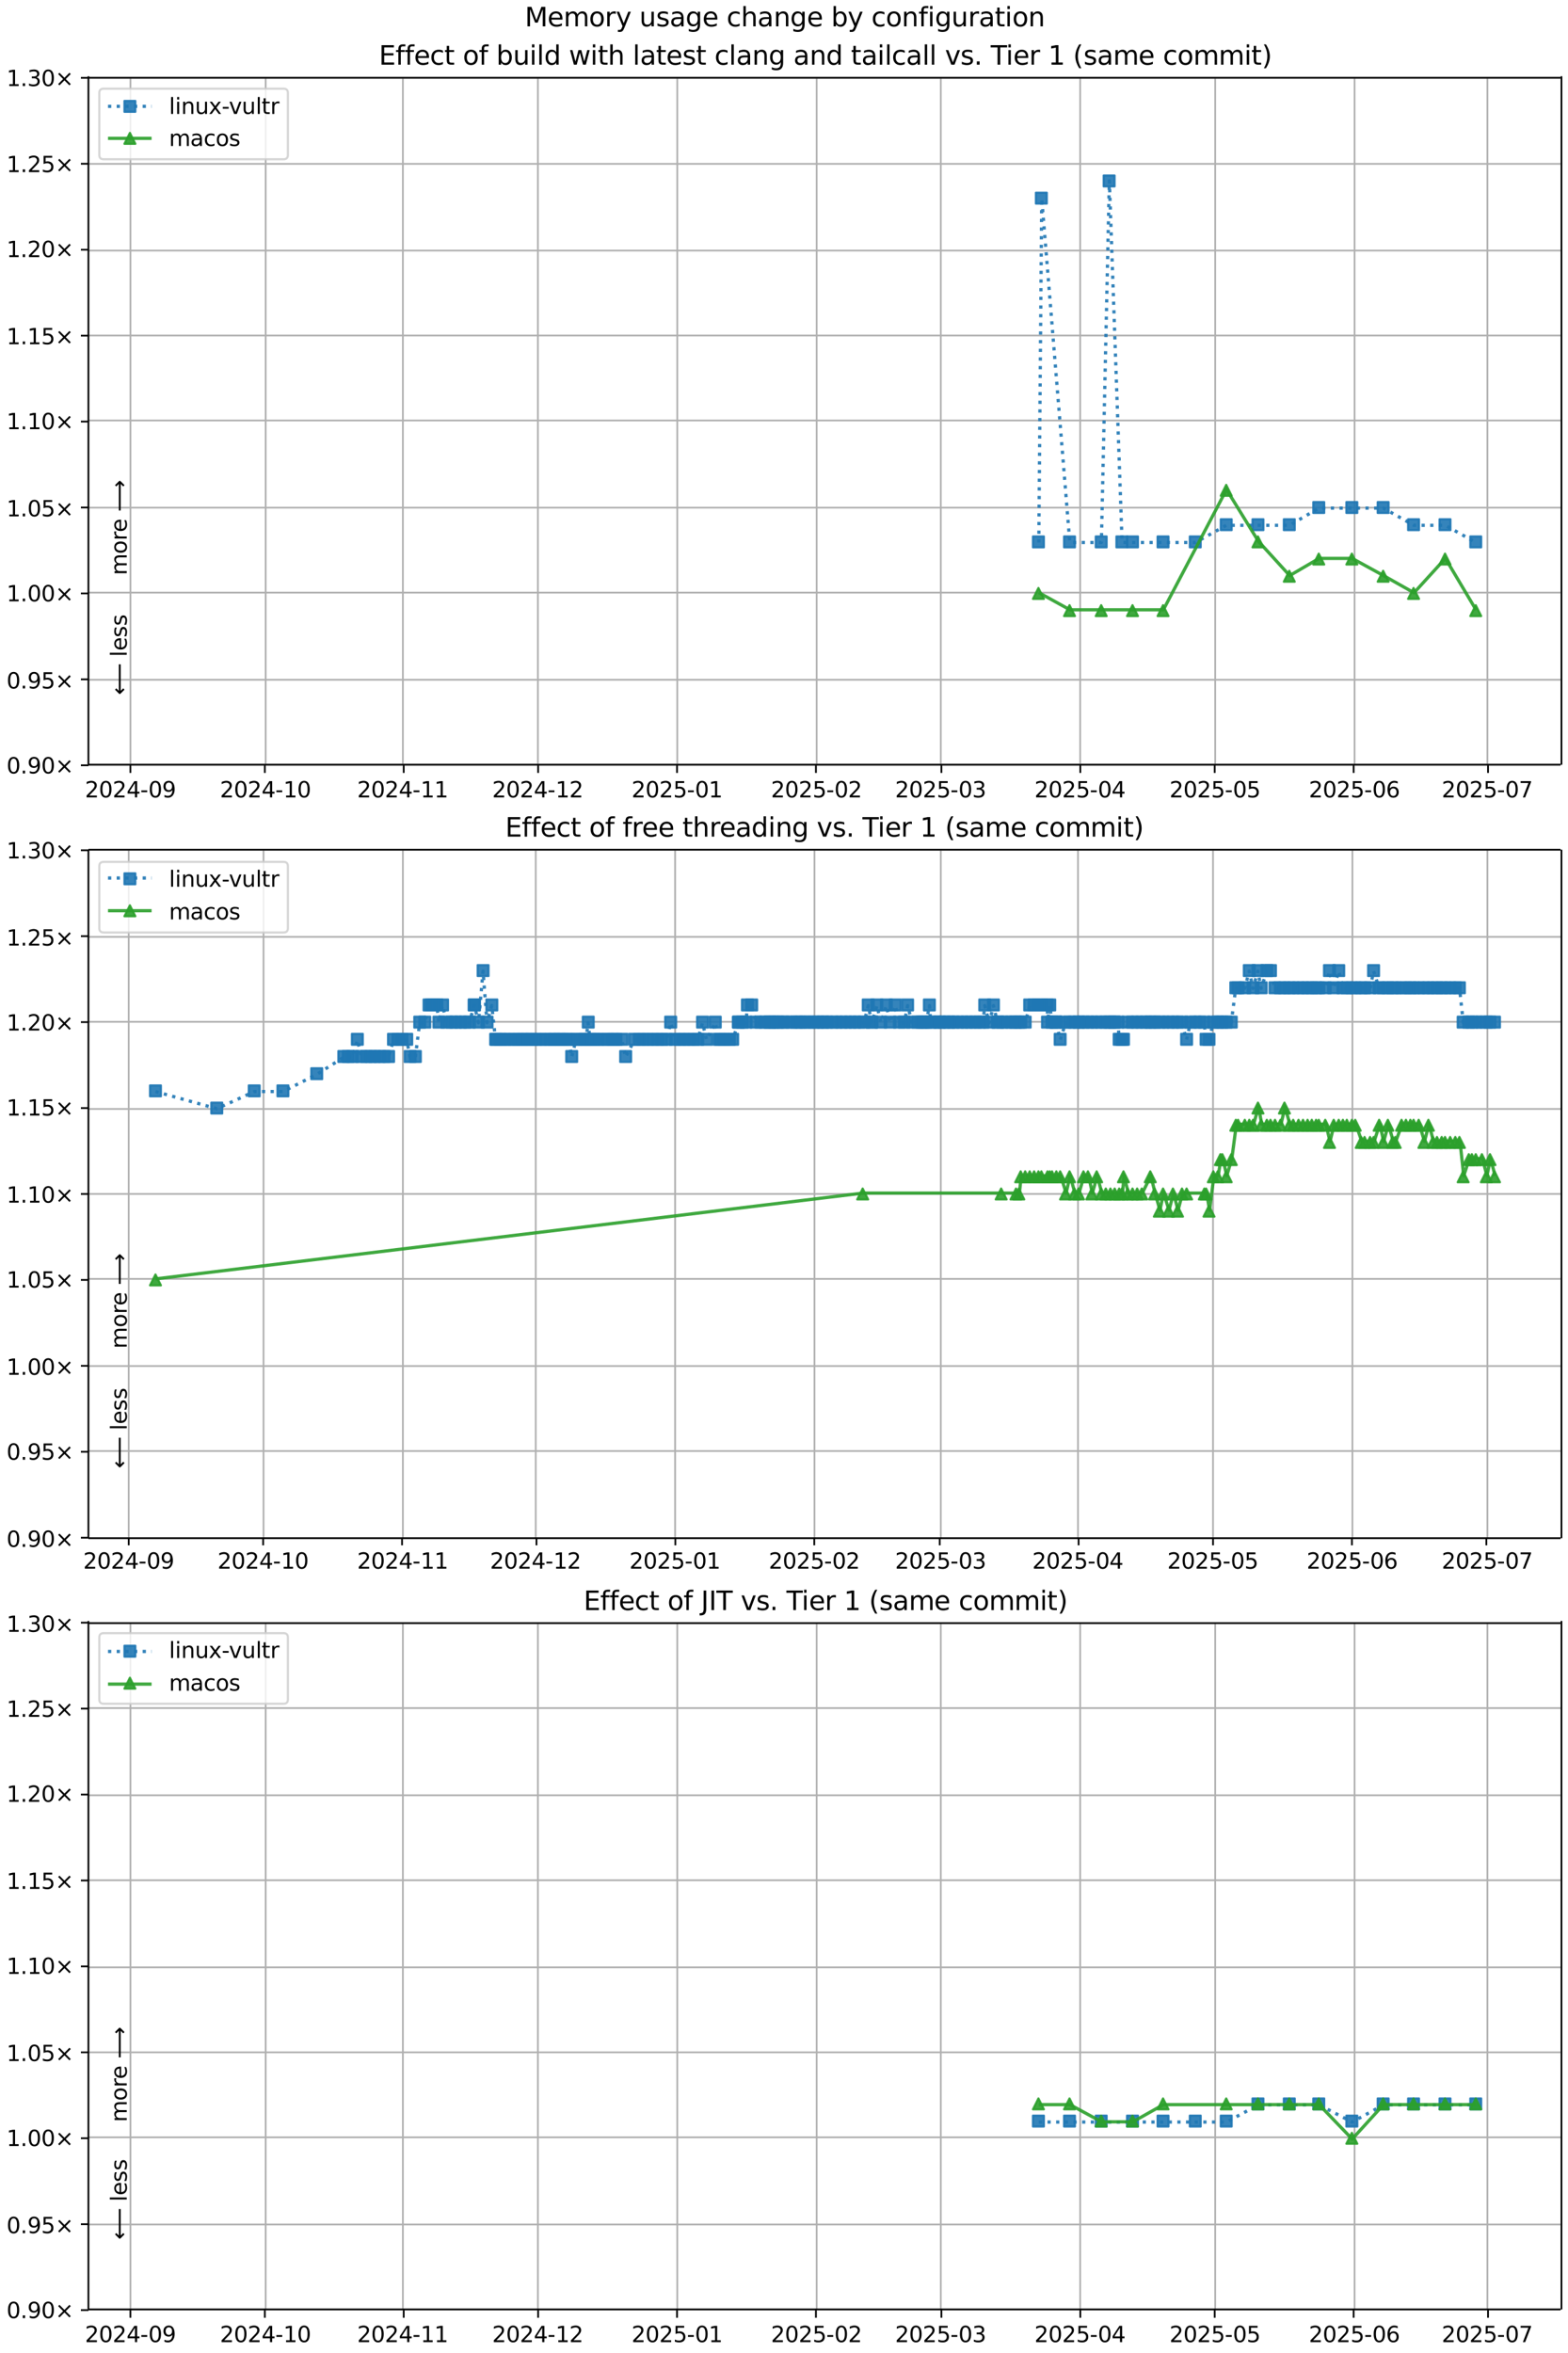 <?xml version="1.0" encoding="UTF-8"?>
<!DOCTYPE svg  PUBLIC '-//W3C//DTD SVG 1.1//EN'  'http://www.w3.org/Graphics/SVG/1.1/DTD/svg11.dtd'>
<svg width="720pt" height="1080pt" version="1.1" viewBox="0 0 720 1080" xmlns="http://www.w3.org/2000/svg" xmlns:xlink="http://www.w3.org/1999/xlink">
<defs>
<style type="text/css">*{stroke-linejoin: round; stroke-linecap: butt}</style>
</defs>
<path d="m0 1080h720v-1080h-720z" fill="#fff"/>
<path d="m40.6 351h676v-316h-676z" fill="#fff"/>
<path d="m59.9 351v-316" clip-path="url(#m)" fill="none" stroke="#b0b0b0" stroke-linecap="square" stroke-width=".8"/>
<defs>
<path id="h" d="m0 0v3.5" stroke="#000" stroke-width=".8"/>
</defs>
<use x="59.88" y="351.265" stroke="#000000" stroke-width=".8" xlink:href="#h"/>
<g transform="translate(39 366) scale(.1 -.1)">
<defs>
<path id="d" transform="scale(.016)" d="m1228 531h2203v-531h-2962v531q359 372 979 998 621 627 780 809 303 340 423 576 121 236 121 464 0 372-261 606-261 235-680 235-297 0-627-103-329-103-704-313v638q381 153 712 231 332 78 607 78 725 0 1156-363 431-362 431-968 0-288-108-546-107-257-392-607-78-91-497-524-418-433-1181-1211z"/>
<path id="c" transform="scale(.016)" d="m2034 4250q-487 0-733-480-245-479-245-1442 0-959 245-1439 246-480 733-480 491 0 736 480 246 480 246 1439 0 963-246 1442-245 480-736 480zm0 500q785 0 1199-621 414-620 414-1801 0-1178-414-1799-414-620-1199-620-784 0-1198 620-414 621-414 1799 0 1181 414 1801 414 621 1198 621z"/>
<path id="w" transform="scale(.016)" d="m2419 4116-1594-2491h1594v2491zm-166 550h794v-3041h666v-525h-666v-1100h-628v1100h-2106v609l1940 2957z"/>
<path id="g" transform="scale(.016)" d="m313 2009h1684v-512h-1684v512z"/>
<path id="ac" transform="scale(.016)" d="m703 97v575q238-113 481-172 244-59 479-59 625 0 954 420 330 420 377 1277-181-269-460-413-278-144-615-144-700 0-1108 423-408 424-408 1159 0 718 425 1152 425 435 1131 435 810 0 1236-621 427-620 427-1801 0-1103-524-1761-523-658-1407-658-238 0-482 47-243 47-506 141zm1256 1978q425 0 673 290 249 291 249 798 0 503-249 795-248 292-673 292t-673-292-248-795q0-507 248-798 248-290 673-290z"/>
</defs>
<use xlink:href="#d"/>
<use transform="translate(63.6)" xlink:href="#c"/>
<use transform="translate(127)" xlink:href="#d"/>
<use transform="translate(191)" xlink:href="#w"/>
<use transform="translate(254)" xlink:href="#g"/>
<use transform="translate(291)" xlink:href="#c"/>
<use transform="translate(354)" xlink:href="#ac"/>
</g>
<path d="m122 351v-316" clip-path="url(#m)" fill="none" stroke="#b0b0b0" stroke-linecap="square" stroke-width=".8"/>
<use x="121.602" y="351.265" stroke="#000000" stroke-width=".8" xlink:href="#h"/>
<g transform="translate(101 366) scale(.1 -.1)">
<defs>
<path id="e" transform="scale(.016)" d="m794 531h1031v3560l-1122-225v575l1116 225h631v-4135h1031v-531h-2687v531z"/>
</defs>
<use xlink:href="#d"/>
<use transform="translate(63.6)" xlink:href="#c"/>
<use transform="translate(127)" xlink:href="#d"/>
<use transform="translate(191)" xlink:href="#w"/>
<use transform="translate(254)" xlink:href="#g"/>
<use transform="translate(291)" xlink:href="#e"/>
<use transform="translate(354)" xlink:href="#c"/>
</g>
<path d="m185 351v-316" clip-path="url(#m)" fill="none" stroke="#b0b0b0" stroke-linecap="square" stroke-width=".8"/>
<use x="185.383" y="351.265" stroke="#000000" stroke-width=".8" xlink:href="#h"/>
<g transform="translate(164 366) scale(.1 -.1)">
<use xlink:href="#d"/>
<use transform="translate(63.6)" xlink:href="#c"/>
<use transform="translate(127)" xlink:href="#d"/>
<use transform="translate(191)" xlink:href="#w"/>
<use transform="translate(254)" xlink:href="#g"/>
<use transform="translate(291)" xlink:href="#e"/>
<use transform="translate(354)" xlink:href="#e"/>
</g>
<path d="m247 351v-316" clip-path="url(#m)" fill="none" stroke="#b0b0b0" stroke-linecap="square" stroke-width=".8"/>
<use x="247.105" y="351.265" stroke="#000000" stroke-width=".8" xlink:href="#h"/>
<g transform="translate(226 366) scale(.1 -.1)">
<use xlink:href="#d"/>
<use transform="translate(63.6)" xlink:href="#c"/>
<use transform="translate(127)" xlink:href="#d"/>
<use transform="translate(191)" xlink:href="#w"/>
<use transform="translate(254)" xlink:href="#g"/>
<use transform="translate(291)" xlink:href="#e"/>
<use transform="translate(354)" xlink:href="#d"/>
</g>
<path d="m311 351v-316" clip-path="url(#m)" fill="none" stroke="#b0b0b0" stroke-linecap="square" stroke-width=".8"/>
<use x="310.885" y="351.265" stroke="#000000" stroke-width=".8" xlink:href="#h"/>
<g transform="translate(290 366) scale(.1 -.1)">
<defs>
<path id="f" transform="scale(.016)" d="m691 4666h2478v-532h-1900v-1143q137 47 274 70 138 23 276 23 781 0 1237-428 457-428 457-1159 0-753-469-1171-469-417-1322-417-294 0-599 50-304 50-629 150v635q281-153 581-228t634-75q541 0 856 284 316 284 316 772 0 487-316 771-315 285-856 285-253 0-505-56-251-56-513-175v2344z"/>
</defs>
<use xlink:href="#d"/>
<use transform="translate(63.6)" xlink:href="#c"/>
<use transform="translate(127)" xlink:href="#d"/>
<use transform="translate(191)" xlink:href="#f"/>
<use transform="translate(254)" xlink:href="#g"/>
<use transform="translate(291)" xlink:href="#c"/>
<use transform="translate(354)" xlink:href="#e"/>
</g>
<path d="m375 351v-316" clip-path="url(#m)" fill="none" stroke="#b0b0b0" stroke-linecap="square" stroke-width=".8"/>
<use x="374.666" y="351.265" stroke="#000000" stroke-width=".8" xlink:href="#h"/>
<g transform="translate(354 366) scale(.1 -.1)">
<use xlink:href="#d"/>
<use transform="translate(63.6)" xlink:href="#c"/>
<use transform="translate(127)" xlink:href="#d"/>
<use transform="translate(191)" xlink:href="#f"/>
<use transform="translate(254)" xlink:href="#g"/>
<use transform="translate(291)" xlink:href="#c"/>
<use transform="translate(354)" xlink:href="#d"/>
</g>
<path d="m432 351v-316" clip-path="url(#m)" fill="none" stroke="#b0b0b0" stroke-linecap="square" stroke-width=".8"/>
<use x="432.273" y="351.265" stroke="#000000" stroke-width=".8" xlink:href="#h"/>
<g transform="translate(411 366) scale(.1 -.1)">
<defs>
<path id="ae" transform="scale(.016)" d="m2597 2516q453-97 707-404 255-306 255-756 0-690-475-1069-475-378-1350-378-293 0-604 58t-642 174v609q262-153 574-231 313-78 654-78 593 0 904 234t311 681q0 413-289 645-289 233-804 233h-544v519h569q465 0 712 186t247 536q0 359-255 551-254 193-729 193-260 0-557-57-297-56-653-174v562q360 100 674 150t592 50q719 0 1137-327 419-326 419-882 0-388-222-655t-631-370z"/>
</defs>
<use xlink:href="#d"/>
<use transform="translate(63.6)" xlink:href="#c"/>
<use transform="translate(127)" xlink:href="#d"/>
<use transform="translate(191)" xlink:href="#f"/>
<use transform="translate(254)" xlink:href="#g"/>
<use transform="translate(291)" xlink:href="#c"/>
<use transform="translate(354)" xlink:href="#ae"/>
</g>
<path d="m496 351v-316" clip-path="url(#m)" fill="none" stroke="#b0b0b0" stroke-linecap="square" stroke-width=".8"/>
<use x="496.054" y="351.265" stroke="#000000" stroke-width=".8" xlink:href="#h"/>
<g transform="translate(475 366) scale(.1 -.1)">
<use xlink:href="#d"/>
<use transform="translate(63.6)" xlink:href="#c"/>
<use transform="translate(127)" xlink:href="#d"/>
<use transform="translate(191)" xlink:href="#f"/>
<use transform="translate(254)" xlink:href="#g"/>
<use transform="translate(291)" xlink:href="#c"/>
<use transform="translate(354)" xlink:href="#w"/>
</g>
<path d="m558 351v-316" clip-path="url(#m)" fill="none" stroke="#b0b0b0" stroke-linecap="square" stroke-width=".8"/>
<use x="557.776" y="351.265" stroke="#000000" stroke-width=".8" xlink:href="#h"/>
<g transform="translate(537 366) scale(.1 -.1)">
<use xlink:href="#d"/>
<use transform="translate(63.6)" xlink:href="#c"/>
<use transform="translate(127)" xlink:href="#d"/>
<use transform="translate(191)" xlink:href="#f"/>
<use transform="translate(254)" xlink:href="#g"/>
<use transform="translate(291)" xlink:href="#c"/>
<use transform="translate(354)" xlink:href="#f"/>
</g>
<path d="m622 351v-316" clip-path="url(#m)" fill="none" stroke="#b0b0b0" stroke-linecap="square" stroke-width=".8"/>
<use x="621.557" y="351.265" stroke="#000000" stroke-width=".8" xlink:href="#h"/>
<g transform="translate(601 366) scale(.1 -.1)">
<defs>
<path id="am" transform="scale(.016)" d="m2113 2584q-425 0-674-291-248-290-248-796 0-503 248-796 249-292 674-292t673 292q248 293 248 796 0 506-248 796-248 291-673 291zm1253 1979v-575q-238 112-480 171-242 60-480 60-625 0-955-422-329-422-376-1275 184 272 462 417 279 145 613 145 703 0 1111-427 408-426 408-1160 0-719-425-1154-425-434-1131-434-810 0-1238 620-428 621-428 1799 0 1106 525 1764t1409 658q238 0 480-47t505-140z"/>
</defs>
<use xlink:href="#d"/>
<use transform="translate(63.6)" xlink:href="#c"/>
<use transform="translate(127)" xlink:href="#d"/>
<use transform="translate(191)" xlink:href="#f"/>
<use transform="translate(254)" xlink:href="#g"/>
<use transform="translate(291)" xlink:href="#c"/>
<use transform="translate(354)" xlink:href="#am"/>
</g>
<path d="m683 351v-316" clip-path="url(#m)" fill="none" stroke="#b0b0b0" stroke-linecap="square" stroke-width=".8"/>
<use x="683.279" y="351.265" stroke="#000000" stroke-width=".8" xlink:href="#h"/>
<g transform="translate(662 366) scale(.1 -.1)">
<defs>
<path id="al" transform="scale(.016)" d="m525 4666h3e3v-269l-1694-4397h-659l1594 4134h-2241v532z"/>
</defs>
<use xlink:href="#d"/>
<use transform="translate(63.6)" xlink:href="#c"/>
<use transform="translate(127)" xlink:href="#d"/>
<use transform="translate(191)" xlink:href="#f"/>
<use transform="translate(254)" xlink:href="#g"/>
<use transform="translate(291)" xlink:href="#c"/>
<use transform="translate(354)" xlink:href="#al"/>
</g>
<path d="m40.6 351h676" clip-path="url(#m)" fill="none" stroke="#b0b0b0" stroke-linecap="square" stroke-width=".8"/>
<defs>
<path id="j" d="m0 0h-3.5" stroke="#000" stroke-width=".8"/>
</defs>
<use x="40.646" y="351.265" stroke="#000000" stroke-width=".8" xlink:href="#j"/>
<g transform="translate(3 355) scale(.1 -.1)">
<defs>
<path id="i" transform="scale(.016)" d="m684 794h660v-794h-660v794z"/>
<path id="k" transform="scale(.016)" d="m4488 3438-1429-1435 1429-1428-372-378-1435 1434-1434-1434-369 378 1425 1428-1425 1435 369 378 1434-1435 1435 1435 372-378z"/>
</defs>
<use xlink:href="#c"/>
<use transform="translate(63.6)" xlink:href="#i"/>
<use transform="translate(95.4)" xlink:href="#ac"/>
<use transform="translate(159)" xlink:href="#c"/>
<use transform="translate(223)" xlink:href="#k"/>
</g>
<path d="m40.6 312h676" clip-path="url(#m)" fill="none" stroke="#b0b0b0" stroke-linecap="square" stroke-width=".8"/>
<use x="40.646" y="311.823" stroke="#000000" stroke-width=".8" xlink:href="#j"/>
<g transform="translate(3 316) scale(.1 -.1)">
<use xlink:href="#c"/>
<use transform="translate(63.6)" xlink:href="#i"/>
<use transform="translate(95.4)" xlink:href="#ac"/>
<use transform="translate(159)" xlink:href="#f"/>
<use transform="translate(223)" xlink:href="#k"/>
</g>
<path d="m40.6 272h676" clip-path="url(#m)" fill="none" stroke="#b0b0b0" stroke-linecap="square" stroke-width=".8"/>
<use x="40.646" y="272.382" stroke="#000000" stroke-width=".8" xlink:href="#j"/>
<g transform="translate(3 276) scale(.1 -.1)">
<use xlink:href="#e"/>
<use transform="translate(63.6)" xlink:href="#i"/>
<use transform="translate(95.4)" xlink:href="#c"/>
<use transform="translate(159)" xlink:href="#c"/>
<use transform="translate(223)" xlink:href="#k"/>
</g>
<path d="m40.6 233h676" clip-path="url(#m)" fill="none" stroke="#b0b0b0" stroke-linecap="square" stroke-width=".8"/>
<use x="40.646" y="232.94" stroke="#000000" stroke-width=".8" xlink:href="#j"/>
<g transform="translate(3 237) scale(.1 -.1)">
<use xlink:href="#e"/>
<use transform="translate(63.6)" xlink:href="#i"/>
<use transform="translate(95.4)" xlink:href="#c"/>
<use transform="translate(159)" xlink:href="#f"/>
<use transform="translate(223)" xlink:href="#k"/>
</g>
<path d="m40.6 193h676" clip-path="url(#m)" fill="none" stroke="#b0b0b0" stroke-linecap="square" stroke-width=".8"/>
<use x="40.646" y="193.499" stroke="#000000" stroke-width=".8" xlink:href="#j"/>
<g transform="translate(3 197) scale(.1 -.1)">
<use xlink:href="#e"/>
<use transform="translate(63.6)" xlink:href="#i"/>
<use transform="translate(95.4)" xlink:href="#e"/>
<use transform="translate(159)" xlink:href="#c"/>
<use transform="translate(223)" xlink:href="#k"/>
</g>
<path d="m40.6 154h676" clip-path="url(#m)" fill="none" stroke="#b0b0b0" stroke-linecap="square" stroke-width=".8"/>
<use x="40.646" y="154.057" stroke="#000000" stroke-width=".8" xlink:href="#j"/>
<g transform="translate(3 158) scale(.1 -.1)">
<use xlink:href="#e"/>
<use transform="translate(63.6)" xlink:href="#i"/>
<use transform="translate(95.4)" xlink:href="#e"/>
<use transform="translate(159)" xlink:href="#f"/>
<use transform="translate(223)" xlink:href="#k"/>
</g>
<path d="m40.6 115h676" clip-path="url(#m)" fill="none" stroke="#b0b0b0" stroke-linecap="square" stroke-width=".8"/>
<use x="40.646" y="114.616" stroke="#000000" stroke-width=".8" xlink:href="#j"/>
<g transform="translate(3 118) scale(.1 -.1)">
<use xlink:href="#e"/>
<use transform="translate(63.6)" xlink:href="#i"/>
<use transform="translate(95.4)" xlink:href="#d"/>
<use transform="translate(159)" xlink:href="#c"/>
<use transform="translate(223)" xlink:href="#k"/>
</g>
<path d="m40.6 75.2h676" clip-path="url(#m)" fill="none" stroke="#b0b0b0" stroke-linecap="square" stroke-width=".8"/>
<use x="40.646" y="75.174" stroke="#000000" stroke-width=".8" xlink:href="#j"/>
<g transform="translate(3 79) scale(.1 -.1)">
<use xlink:href="#e"/>
<use transform="translate(63.6)" xlink:href="#i"/>
<use transform="translate(95.4)" xlink:href="#d"/>
<use transform="translate(159)" xlink:href="#f"/>
<use transform="translate(223)" xlink:href="#k"/>
</g>
<path d="m40.6 35.7h676" clip-path="url(#m)" fill="none" stroke="#b0b0b0" stroke-linecap="square" stroke-width=".8"/>
<use x="40.646" y="35.733" stroke="#000000" stroke-width=".8" xlink:href="#j"/>
<g transform="translate(3 39.5) scale(.1 -.1)">
<use xlink:href="#e"/>
<use transform="translate(63.6)" xlink:href="#i"/>
<use transform="translate(95.4)" xlink:href="#ae"/>
<use transform="translate(159)" xlink:href="#c"/>
<use transform="translate(223)" xlink:href="#k"/>
</g>
<path d="m477 249 1.34-158 12.9 158h14.5l3.65-166 5.85 166h4.88 14 14.8l14.2-7.89h14.6 14.4l13.5-7.89h15.2 14.4l14 7.89h14.4l14.1 7.89" clip-path="url(#m)" fill="none" stroke="#1f77b4" stroke-dasharray="1.5,2.475" stroke-opacity=".9" stroke-width="1.5"/>
<defs>
<path id="a" d="m-2.5 2.5h5v-5h-5z" stroke="#1f77b4" stroke-opacity=".9"/>
</defs>
<g clip-path="url(#m)" fill="#1f77b4" fill-opacity=".9" stroke="#1f77b4" stroke-opacity=".9">
<use x="476.829" y="248.717" xlink:href="#a"/>
<use x="478.174" y="90.951" xlink:href="#a"/>
<use x="491.104" y="248.717" xlink:href="#a"/>
<use x="505.649" y="248.717" xlink:href="#a"/>
<use x="509.295" y="83.062" xlink:href="#a"/>
<use x="515.144" y="248.717" xlink:href="#a"/>
<use x="520.022" y="248.717" xlink:href="#a"/>
<use x="534.046" y="248.717" xlink:href="#a"/>
<use x="548.837" y="248.717" xlink:href="#a"/>
<use x="563.053" y="240.829" xlink:href="#a"/>
<use x="577.632" y="240.829" xlink:href="#a"/>
<use x="592.016" y="240.829" xlink:href="#a"/>
<use x="605.553" y="232.94" xlink:href="#a"/>
<use x="620.746" y="232.94" xlink:href="#a"/>
<use x="635.114" y="232.94" xlink:href="#a"/>
<use x="649.081" y="240.829" xlink:href="#a"/>
<use x="663.524" y="240.829" xlink:href="#a"/>
<use x="677.638" y="248.717" xlink:href="#a"/>
</g>
<path d="m477 272 14.3 7.89h14.5 14.4 14l29-55.2 14.6 23.7 14.4 15.8 13.5-7.89h15.2l14.4 7.89 14 7.89 14.4-15.8 14.1 23.7" clip-path="url(#m)" fill="none" stroke="#2ca02c" stroke-linecap="square" stroke-opacity=".9" stroke-width="1.5"/>
<defs>
<path id="b" d="m0-2.5-2.5 5h5z" stroke="#2ca02c" stroke-opacity=".9"/>
</defs>
<g clip-path="url(#m)" fill="#2ca02c" fill-opacity=".9" stroke="#2ca02c" stroke-opacity=".9">
<use x="476.829" y="272.382" xlink:href="#b"/>
<use x="491.104" y="280.27" xlink:href="#b"/>
<use x="505.649" y="280.27" xlink:href="#b"/>
<use x="520.022" y="280.27" xlink:href="#b"/>
<use x="534.046" y="280.27" xlink:href="#b"/>
<use x="563.053" y="225.052" xlink:href="#b"/>
<use x="577.632" y="248.717" xlink:href="#b"/>
<use x="592.016" y="264.493" xlink:href="#b"/>
<use x="605.553" y="256.605" xlink:href="#b"/>
<use x="620.746" y="256.605" xlink:href="#b"/>
<use x="635.114" y="264.493" xlink:href="#b"/>
<use x="649.081" y="272.382" xlink:href="#b"/>
<use x="663.524" y="256.605" xlink:href="#b"/>
<use x="677.638" y="280.27" xlink:href="#b"/>
</g>
<path d="m40.6 351v-316" fill="none" stroke="#000" stroke-linecap="square" stroke-width=".8"/>
<path d="m717 351v-316" fill="none" stroke="#000" stroke-linecap="square" stroke-width=".8"/>
<path d="m40.6 351h676" fill="none" stroke="#000" stroke-linecap="square" stroke-width=".8"/>
<path d="m40.6 35.7h676" fill="none" stroke="#000" stroke-linecap="square" stroke-width=".8"/>
<g clip-path="url(#m)">
<g transform="translate(58.2 264) rotate(-90) scale(.1 -.1)">
<defs>
<path id="q" transform="scale(.016)" d="m3328 2828q216 388 516 572t706 184q547 0 844-383 297-382 297-1088v-2113h-578v2094q0 503-179 746-178 244-543 244-447 0-707-297-259-296-259-809v-1978h-578v2094q0 506-178 748t-550 242q-441 0-701-298-259-298-259-808v-1978h-578v3500h578v-544q197 322 472 475t653 153q382 0 649-194 267-193 395-562z"/>
<path id="s" transform="scale(.016)" d="m1959 3097q-462 0-731-361t-269-989 267-989q268-361 733-361 460 0 728 362 269 363 269 988 0 622-269 986-268 364-728 364zm0 487q750 0 1178-488 429-487 429-1349 0-859-429-1349-428-489-1178-489-753 0-1180 489-426 490-426 1349 0 862 426 1349 427 488 1180 488z"/>
<path id="x" transform="scale(.016)" d="m2631 2963q-97 56-211 82-114 27-251 27-488 0-749-317t-261-911v-1844h-578v3500h578v-544q182 319 472 473 291 155 707 155 59 0 131-8 72-7 159-23l3-590z"/>
<path id="o" transform="scale(.016)" d="m3597 1894v-281h-2644q38-594 358-905t892-311q331 0 642 81t618 244v-544q-310-131-635-200t-659-69q-838 0-1327 487-489 488-489 1320 0 859 464 1363 464 505 1252 505 706 0 1117-455 411-454 411-1235zm-575 169q-6 471-264 752-258 282-683 282-481 0-770-272t-333-766l2050 4z"/>
<path id="ap" transform="scale(.016)" d="m8863 2147v-281l-1229-1228-375 375 729 728h-7622v531h7622l-729 728 375 375 1229-1228z"/>
</defs>
<use xlink:href="#q"/>
<use transform="translate(97.4)" xlink:href="#s"/>
<use transform="translate(159)" xlink:href="#x"/>
<use transform="translate(197)" xlink:href="#o"/>
<use transform="translate(259)" xlink:href="#DejaVuSans-20"/>
<use transform="translate(291)" xlink:href="#ap"/>
</g>
</g>
<g clip-path="url(#m)">
<g transform="translate(58.2 319) rotate(-90) scale(.1 -.1)">
<defs>
<path id="aq" transform="scale(.016)" d="m313 1866v281l1228 1228 375-375-728-728h7621v-531h-7621l728-728-375-375-1228 1228z"/>
<path id="t" transform="scale(.016)" d="m603 4863h575v-4863h-575v4863z"/>
<path id="p" transform="scale(.016)" d="m2834 3397v-544q-243 125-506 187-262 63-544 63-428 0-642-131t-214-394q0-200 153-314t616-217l197-44q612-131 870-370t258-667q0-488-386-773-386-284-1061-284-281 0-586 55t-642 164v594q319-166 628-249 309-82 613-82 406 0 624 139 219 139 219 392 0 234-158 359-157 125-692 241l-200 47q-534 112-772 345-237 233-237 639 0 494 350 762 350 269 994 269 318 0 599-47 282-46 519-140z"/>
</defs>
<use xlink:href="#aq"/>
<use transform="translate(143)" xlink:href="#DejaVuSans-20"/>
<use transform="translate(175)" xlink:href="#t"/>
<use transform="translate(203)" xlink:href="#o"/>
<use transform="translate(264)" xlink:href="#p"/>
<use transform="translate(317)" xlink:href="#p"/>
</g>
</g>
<g transform="translate(174 29.7) scale(.12 -.12)">
<defs>
<path id="ak" transform="scale(.016)" d="m628 4666h2950v-532h-2319v-1381h2222v-531h-2222v-1691h2375v-531h-3006v4666z"/>
<path id="z" transform="scale(.016)" d="m2375 4863v-479h-550q-309 0-430-125-120-125-120-450v-309h947v-447h-947v-3053h-578v3053h-550v447h550v244q0 584 272 851 272 268 862 268h544z"/>
<path id="y" transform="scale(.016)" d="m3122 3366v-538q-244 135-489 202t-495 67q-560 0-870-355-309-354-309-995t309-996q310-354 870-354 250 0 495 67t489 202v-532q-241-112-499-168-257-57-548-57-791 0-1257 497-465 497-465 1341 0 856 470 1346 471 491 1290 491 265 0 518-55 253-54 491-163z"/>
<path id="r" transform="scale(.016)" d="m1172 4494v-994h1184v-447h-1184v-1900q0-428 117-550t477-122h590v-481h-590q-666 0-919 248-253 249-253 905v1900h-422v447h422v994h578z"/>
<path id="as" transform="scale(.016)" d="m3116 1747q0 634-261 995t-717 361q-457 0-718-361t-261-995 261-995 718-361q456 0 717 361t261 995zm-1957 1222q182 312 458 463 277 152 661 152 638 0 1036-506 399-506 399-1331t-399-1332q-398-506-1036-506-384 0-661 152-276 152-458 464v-525h-578v4863h578v-1894z"/>
<path id="aa" transform="scale(.016)" d="m544 1381v2119h575v-2097q0-497 193-746 194-248 582-248 465 0 735 297 271 297 271 810v1984h575v-3500h-575v538q-209-319-486-474-276-155-642-155-603 0-916 375-312 375-312 1097zm1447 2203z"/>
<path id="u" transform="scale(.016)" d="m603 3500h575v-3500h-575v3500zm0 1363h575v-729h-575v729z"/>
<path id="aj" transform="scale(.016)" d="m2906 2969v1894h575v-4863h-575v525q-181-312-458-464-276-152-664-152-634 0-1033 506-398 507-398 1332t398 1331q399 506 1033 506 388 0 664-152 277-151 458-463zm-1959-1222q0-634 261-995t717-361 718 361q263 361 263 995t-263 995q-262 361-718 361t-717-361-261-995z"/>
<path id="at" transform="scale(.016)" d="m269 3500h575l719-2731 715 2731h678l719-2731 716 2731h575l-916-3500h-678l-753 2869-756-2869h-679l-915 3500z"/>
<path id="ai" transform="scale(.016)" d="m3513 2113v-2113h-575v2094q0 497-194 743-194 247-581 247-466 0-735-297-269-296-269-809v-1978h-578v4863h578v-1907q207 316 486 472 280 156 646 156 603 0 912-373 310-373 310-1098z"/>
<path id="v" transform="scale(.016)" d="m2194 1759q-697 0-966-159t-269-544q0-306 202-486 202-179 548-179 479 0 768 339t289 901v128h-572zm1147 238v-2e3h-575v531q-197-318-491-470t-719-152q-537 0-855 302-317 302-317 808 0 590 395 890 396 300 1180 300h807v57q0 397-261 614t-733 217q-300 0-585-72-284-72-546-216v532q315 122 612 182 297 61 578 61 760 0 1135-394 375-393 375-1193z"/>
<path id="ab" transform="scale(.016)" d="m3513 2113v-2113h-575v2094q0 497-194 743-194 247-581 247-466 0-735-297-269-296-269-809v-1978h-578v3500h578v-544q207 316 486 472 280 156 646 156 603 0 912-373 310-373 310-1098z"/>
<path id="af" transform="scale(.016)" d="m2906 1791q0 625-258 968-257 344-723 344-462 0-720-344-258-343-258-968 0-622 258-966t720-344q466 0 723 344 258 344 258 966zm575-1357q0-893-397-1329-396-436-1215-436-303 0-572 45t-522 139v559q253-137 500-202 247-66 503-66 566 0 847 295t281 892v285q-178-310-456-463t-666-153q-643 0-1037 490-394 491-394 1301 0 812 394 1302 394 491 1037 491 388 0 666-153t456-462v531h575v-3066z"/>
<path id="ad" transform="scale(.016)" d="m191 3500h609l1094-2937 1094 2937h609l-1313-3500h-781l-1312 3500z"/>
<path id="ag" transform="scale(.016)" d="m-19 4666h3947v-532h-1656v-4134h-634v4134h-1657v532z"/>
<path id="ao" transform="scale(.016)" d="m1984 4856q-418-718-622-1422-203-703-203-1425 0-721 205-1429t620-1424h-500q-468 735-701 1444t-233 1409q0 697 231 1403 232 707 703 1444h500z"/>
<path id="an" transform="scale(.016)" d="m513 4856h500q468-737 701-1444 233-706 233-1403 0-700-233-1409t-701-1444h-500q415 716 620 1424t205 1429q0 722-205 1425-205 704-620 1422z"/>
</defs>
<use xlink:href="#ak"/>
<use transform="translate(63.2)" xlink:href="#z"/>
<use transform="translate(98.4)" xlink:href="#z"/>
<use transform="translate(134)" xlink:href="#o"/>
<use transform="translate(195)" xlink:href="#y"/>
<use transform="translate(250)" xlink:href="#r"/>
<use transform="translate(289)" xlink:href="#DejaVuSans-20"/>
<use transform="translate(321)" xlink:href="#s"/>
<use transform="translate(382)" xlink:href="#z"/>
<use transform="translate(417)" xlink:href="#DejaVuSans-20"/>
<use transform="translate(449)" xlink:href="#as"/>
<use transform="translate(513)" xlink:href="#aa"/>
<use transform="translate(576)" xlink:href="#u"/>
<use transform="translate(604)" xlink:href="#t"/>
<use transform="translate(632)" xlink:href="#aj"/>
<use transform="translate(695)" xlink:href="#DejaVuSans-20"/>
<use transform="translate(727)" xlink:href="#at"/>
<use transform="translate(809)" xlink:href="#u"/>
<use transform="translate(837)" xlink:href="#r"/>
<use transform="translate(876)" xlink:href="#ai"/>
<use transform="translate(939)" xlink:href="#DejaVuSans-20"/>
<use transform="translate(971)" xlink:href="#t"/>
<use transform="translate(999)" xlink:href="#v"/>
<use transform="translate(1060)" xlink:href="#r"/>
<use transform="translate(1099)" xlink:href="#o"/>
<use transform="translate(1161)" xlink:href="#p"/>
<use transform="translate(1213)" xlink:href="#r"/>
<use transform="translate(1252)" xlink:href="#DejaVuSans-20"/>
<use transform="translate(1284)" xlink:href="#y"/>
<use transform="translate(1339)" xlink:href="#t"/>
<use transform="translate(1367)" xlink:href="#v"/>
<use transform="translate(1428)" xlink:href="#ab"/>
<use transform="translate(1491)" xlink:href="#af"/>
<use transform="translate(1555)" xlink:href="#DejaVuSans-20"/>
<use transform="translate(1586)" xlink:href="#v"/>
<use transform="translate(1648)" xlink:href="#ab"/>
<use transform="translate(1711)" xlink:href="#aj"/>
<use transform="translate(1775)" xlink:href="#DejaVuSans-20"/>
<use transform="translate(1806)" xlink:href="#r"/>
<use transform="translate(1846)" xlink:href="#v"/>
<use transform="translate(1907)" xlink:href="#u"/>
<use transform="translate(1935)" xlink:href="#t"/>
<use transform="translate(1962)" xlink:href="#y"/>
<use transform="translate(2017)" xlink:href="#v"/>
<use transform="translate(2079)" xlink:href="#t"/>
<use transform="translate(2106)" xlink:href="#t"/>
<use transform="translate(2134)" xlink:href="#DejaVuSans-20"/>
<use transform="translate(2166)" xlink:href="#ad"/>
<use transform="translate(2225)" xlink:href="#p"/>
<use transform="translate(2277)" xlink:href="#i"/>
<use transform="translate(2309)" xlink:href="#DejaVuSans-20"/>
<use transform="translate(2341)" xlink:href="#ag"/>
<use transform="translate(2399)" xlink:href="#u"/>
<use transform="translate(2427)" xlink:href="#o"/>
<use transform="translate(2488)" xlink:href="#x"/>
<use transform="translate(2529)" xlink:href="#DejaVuSans-20"/>
<use transform="translate(2561)" xlink:href="#e"/>
<use transform="translate(2625)" xlink:href="#DejaVuSans-20"/>
<use transform="translate(2656)" xlink:href="#ao"/>
<use transform="translate(2696)" xlink:href="#p"/>
<use transform="translate(2748)" xlink:href="#v"/>
<use transform="translate(2809)" xlink:href="#q"/>
<use transform="translate(2906)" xlink:href="#o"/>
<use transform="translate(2968)" xlink:href="#DejaVuSans-20"/>
<use transform="translate(3e3)" xlink:href="#y"/>
<use transform="translate(3055)" xlink:href="#s"/>
<use transform="translate(3116)" xlink:href="#q"/>
<use transform="translate(3213)" xlink:href="#q"/>
<use transform="translate(3311)" xlink:href="#u"/>
<use transform="translate(3338)" xlink:href="#r"/>
<use transform="translate(3378)" xlink:href="#an"/>
</g>
<path d="m47.6 73.1h82.6q2 0 2-2v-28.4q0-2-2-2h-82.6q-2 0-2 2v28.4q0 2 2 2z" fill="#fff" opacity=".8" stroke="#ccc"/>
<path d="m49.6 48.8h10 10" fill="none" stroke="#1f77b4" stroke-dasharray="1.5,2.475" stroke-opacity=".9" stroke-width="1.5"/>
<use x="59.646" y="48.831" fill="#1f77b4" fill-opacity=".9" stroke="#1f77b4" stroke-opacity=".9" xlink:href="#a"/>
<g transform="translate(77.6 52.3) scale(.1 -.1)">
<defs>
<path id="ah" transform="scale(.016)" d="m3513 3500-1266-1703 1331-1797h-678l-1019 1375-1018-1375h-679l1360 1831-1244 1669h678l928-1247 928 1247h679z"/>
</defs>
<use xlink:href="#t"/>
<use transform="translate(27.8)" xlink:href="#u"/>
<use transform="translate(55.6)" xlink:href="#ab"/>
<use transform="translate(119)" xlink:href="#aa"/>
<use transform="translate(182)" xlink:href="#ah"/>
<use transform="translate(242)" xlink:href="#g"/>
<use transform="translate(275)" xlink:href="#ad"/>
<use transform="translate(334)" xlink:href="#aa"/>
<use transform="translate(398)" xlink:href="#t"/>
<use transform="translate(425)" xlink:href="#r"/>
<use transform="translate(465)" xlink:href="#x"/>
</g>
<path d="m49.6 63.5h10 10" fill="none" stroke="#2ca02c" stroke-linecap="square" stroke-opacity=".9" stroke-width="1.5"/>
<use x="59.646" y="63.509" fill="#2ca02c" fill-opacity=".9" stroke="#2ca02c" stroke-opacity=".9" xlink:href="#b"/>
<g transform="translate(77.6 67) scale(.1 -.1)">
<use xlink:href="#q"/>
<use transform="translate(97.4)" xlink:href="#v"/>
<use transform="translate(159)" xlink:href="#y"/>
<use transform="translate(214)" xlink:href="#s"/>
<use transform="translate(275)" xlink:href="#p"/>
</g>
<path d="m40.6 706h676v-316h-676z" fill="#fff"/>
<path d="m59.1 706v-316" clip-path="url(#l)" fill="none" stroke="#b0b0b0" stroke-linecap="square" stroke-width=".8"/>
<use x="59.108" y="705.793" stroke="#000000" stroke-width=".8" xlink:href="#h"/>
<g transform="translate(38.2 720) scale(.1 -.1)">
<use xlink:href="#d"/>
<use transform="translate(63.6)" xlink:href="#c"/>
<use transform="translate(127)" xlink:href="#d"/>
<use transform="translate(191)" xlink:href="#w"/>
<use transform="translate(254)" xlink:href="#g"/>
<use transform="translate(291)" xlink:href="#c"/>
<use transform="translate(354)" xlink:href="#ac"/>
</g>
<path d="m121 706v-316" clip-path="url(#l)" fill="none" stroke="#b0b0b0" stroke-linecap="square" stroke-width=".8"/>
<use x="120.831" y="705.793" stroke="#000000" stroke-width=".8" xlink:href="#h"/>
<g transform="translate(99.9 720) scale(.1 -.1)">
<use xlink:href="#d"/>
<use transform="translate(63.6)" xlink:href="#c"/>
<use transform="translate(127)" xlink:href="#d"/>
<use transform="translate(191)" xlink:href="#w"/>
<use transform="translate(254)" xlink:href="#g"/>
<use transform="translate(291)" xlink:href="#e"/>
<use transform="translate(354)" xlink:href="#c"/>
</g>
<path d="m185 706v-316" clip-path="url(#l)" fill="none" stroke="#b0b0b0" stroke-linecap="square" stroke-width=".8"/>
<use x="184.611" y="705.793" stroke="#000000" stroke-width=".8" xlink:href="#h"/>
<g transform="translate(164 720) scale(.1 -.1)">
<use xlink:href="#d"/>
<use transform="translate(63.6)" xlink:href="#c"/>
<use transform="translate(127)" xlink:href="#d"/>
<use transform="translate(191)" xlink:href="#w"/>
<use transform="translate(254)" xlink:href="#g"/>
<use transform="translate(291)" xlink:href="#e"/>
<use transform="translate(354)" xlink:href="#e"/>
</g>
<path d="m246 706v-316" clip-path="url(#l)" fill="none" stroke="#b0b0b0" stroke-linecap="square" stroke-width=".8"/>
<use x="246.334" y="705.793" stroke="#000000" stroke-width=".8" xlink:href="#h"/>
<g transform="translate(225 720) scale(.1 -.1)">
<use xlink:href="#d"/>
<use transform="translate(63.6)" xlink:href="#c"/>
<use transform="translate(127)" xlink:href="#d"/>
<use transform="translate(191)" xlink:href="#w"/>
<use transform="translate(254)" xlink:href="#g"/>
<use transform="translate(291)" xlink:href="#e"/>
<use transform="translate(354)" xlink:href="#d"/>
</g>
<path d="m310 706v-316" clip-path="url(#l)" fill="none" stroke="#b0b0b0" stroke-linecap="square" stroke-width=".8"/>
<use x="310.114" y="705.793" stroke="#000000" stroke-width=".8" xlink:href="#h"/>
<g transform="translate(289 720) scale(.1 -.1)">
<use xlink:href="#d"/>
<use transform="translate(63.6)" xlink:href="#c"/>
<use transform="translate(127)" xlink:href="#d"/>
<use transform="translate(191)" xlink:href="#f"/>
<use transform="translate(254)" xlink:href="#g"/>
<use transform="translate(291)" xlink:href="#c"/>
<use transform="translate(354)" xlink:href="#e"/>
</g>
<path d="m374 706v-316" clip-path="url(#l)" fill="none" stroke="#b0b0b0" stroke-linecap="square" stroke-width=".8"/>
<use x="373.894" y="705.793" stroke="#000000" stroke-width=".8" xlink:href="#h"/>
<g transform="translate(353 720) scale(.1 -.1)">
<use xlink:href="#d"/>
<use transform="translate(63.6)" xlink:href="#c"/>
<use transform="translate(127)" xlink:href="#d"/>
<use transform="translate(191)" xlink:href="#f"/>
<use transform="translate(254)" xlink:href="#g"/>
<use transform="translate(291)" xlink:href="#c"/>
<use transform="translate(354)" xlink:href="#d"/>
</g>
<path d="m432 706v-316" clip-path="url(#l)" fill="none" stroke="#b0b0b0" stroke-linecap="square" stroke-width=".8"/>
<use x="431.502" y="705.793" stroke="#000000" stroke-width=".8" xlink:href="#h"/>
<g transform="translate(411 720) scale(.1 -.1)">
<use xlink:href="#d"/>
<use transform="translate(63.6)" xlink:href="#c"/>
<use transform="translate(127)" xlink:href="#d"/>
<use transform="translate(191)" xlink:href="#f"/>
<use transform="translate(254)" xlink:href="#g"/>
<use transform="translate(291)" xlink:href="#c"/>
<use transform="translate(354)" xlink:href="#ae"/>
</g>
<path d="m495 706v-316" clip-path="url(#l)" fill="none" stroke="#b0b0b0" stroke-linecap="square" stroke-width=".8"/>
<use x="495.282" y="705.793" stroke="#000000" stroke-width=".8" xlink:href="#h"/>
<g transform="translate(474 720) scale(.1 -.1)">
<use xlink:href="#d"/>
<use transform="translate(63.6)" xlink:href="#c"/>
<use transform="translate(127)" xlink:href="#d"/>
<use transform="translate(191)" xlink:href="#f"/>
<use transform="translate(254)" xlink:href="#g"/>
<use transform="translate(291)" xlink:href="#c"/>
<use transform="translate(354)" xlink:href="#w"/>
</g>
<path d="m557 706v-316" clip-path="url(#l)" fill="none" stroke="#b0b0b0" stroke-linecap="square" stroke-width=".8"/>
<use x="557.005" y="705.793" stroke="#000000" stroke-width=".8" xlink:href="#h"/>
<g transform="translate(536 720) scale(.1 -.1)">
<use xlink:href="#d"/>
<use transform="translate(63.6)" xlink:href="#c"/>
<use transform="translate(127)" xlink:href="#d"/>
<use transform="translate(191)" xlink:href="#f"/>
<use transform="translate(254)" xlink:href="#g"/>
<use transform="translate(291)" xlink:href="#c"/>
<use transform="translate(354)" xlink:href="#f"/>
</g>
<path d="m621 706v-316" clip-path="url(#l)" fill="none" stroke="#b0b0b0" stroke-linecap="square" stroke-width=".8"/>
<use x="620.785" y="705.793" stroke="#000000" stroke-width=".8" xlink:href="#h"/>
<g transform="translate(600 720) scale(.1 -.1)">
<use xlink:href="#d"/>
<use transform="translate(63.6)" xlink:href="#c"/>
<use transform="translate(127)" xlink:href="#d"/>
<use transform="translate(191)" xlink:href="#f"/>
<use transform="translate(254)" xlink:href="#g"/>
<use transform="translate(291)" xlink:href="#c"/>
<use transform="translate(354)" xlink:href="#am"/>
</g>
<path d="m683 706v-316" clip-path="url(#l)" fill="none" stroke="#b0b0b0" stroke-linecap="square" stroke-width=".8"/>
<use x="682.508" y="705.793" stroke="#000000" stroke-width=".8" xlink:href="#h"/>
<g transform="translate(662 720) scale(.1 -.1)">
<use xlink:href="#d"/>
<use transform="translate(63.6)" xlink:href="#c"/>
<use transform="translate(127)" xlink:href="#d"/>
<use transform="translate(191)" xlink:href="#f"/>
<use transform="translate(254)" xlink:href="#g"/>
<use transform="translate(291)" xlink:href="#c"/>
<use transform="translate(354)" xlink:href="#al"/>
</g>
<path d="m40.6 706h676" clip-path="url(#l)" fill="none" stroke="#b0b0b0" stroke-linecap="square" stroke-width=".8"/>
<use x="40.646" y="705.793" stroke="#000000" stroke-width=".8" xlink:href="#j"/>
<g transform="translate(3 710) scale(.1 -.1)">
<use xlink:href="#c"/>
<use transform="translate(63.6)" xlink:href="#i"/>
<use transform="translate(95.4)" xlink:href="#ac"/>
<use transform="translate(159)" xlink:href="#c"/>
<use transform="translate(223)" xlink:href="#k"/>
</g>
<path d="m40.6 666h676" clip-path="url(#l)" fill="none" stroke="#b0b0b0" stroke-linecap="square" stroke-width=".8"/>
<use x="40.646" y="666.352" stroke="#000000" stroke-width=".8" xlink:href="#j"/>
<g transform="translate(3 670) scale(.1 -.1)">
<use xlink:href="#c"/>
<use transform="translate(63.6)" xlink:href="#i"/>
<use transform="translate(95.4)" xlink:href="#ac"/>
<use transform="translate(159)" xlink:href="#f"/>
<use transform="translate(223)" xlink:href="#k"/>
</g>
<path d="m40.6 627h676" clip-path="url(#l)" fill="none" stroke="#b0b0b0" stroke-linecap="square" stroke-width=".8"/>
<use x="40.646" y="626.91" stroke="#000000" stroke-width=".8" xlink:href="#j"/>
<g transform="translate(3 631) scale(.1 -.1)">
<use xlink:href="#e"/>
<use transform="translate(63.6)" xlink:href="#i"/>
<use transform="translate(95.4)" xlink:href="#c"/>
<use transform="translate(159)" xlink:href="#c"/>
<use transform="translate(223)" xlink:href="#k"/>
</g>
<path d="m40.6 587h676" clip-path="url(#l)" fill="none" stroke="#b0b0b0" stroke-linecap="square" stroke-width=".8"/>
<use x="40.646" y="587.469" stroke="#000000" stroke-width=".8" xlink:href="#j"/>
<g transform="translate(3 591) scale(.1 -.1)">
<use xlink:href="#e"/>
<use transform="translate(63.6)" xlink:href="#i"/>
<use transform="translate(95.4)" xlink:href="#c"/>
<use transform="translate(159)" xlink:href="#f"/>
<use transform="translate(223)" xlink:href="#k"/>
</g>
<path d="m40.6 548h676" clip-path="url(#l)" fill="none" stroke="#b0b0b0" stroke-linecap="square" stroke-width=".8"/>
<use x="40.646" y="548.027" stroke="#000000" stroke-width=".8" xlink:href="#j"/>
<g transform="translate(3 552) scale(.1 -.1)">
<use xlink:href="#e"/>
<use transform="translate(63.6)" xlink:href="#i"/>
<use transform="translate(95.4)" xlink:href="#e"/>
<use transform="translate(159)" xlink:href="#c"/>
<use transform="translate(223)" xlink:href="#k"/>
</g>
<path d="m40.6 509h676" clip-path="url(#l)" fill="none" stroke="#b0b0b0" stroke-linecap="square" stroke-width=".8"/>
<use x="40.646" y="508.586" stroke="#000000" stroke-width=".8" xlink:href="#j"/>
<g transform="translate(3 512) scale(.1 -.1)">
<use xlink:href="#e"/>
<use transform="translate(63.6)" xlink:href="#i"/>
<use transform="translate(95.4)" xlink:href="#e"/>
<use transform="translate(159)" xlink:href="#f"/>
<use transform="translate(223)" xlink:href="#k"/>
</g>
<path d="m40.6 469h676" clip-path="url(#l)" fill="none" stroke="#b0b0b0" stroke-linecap="square" stroke-width=".8"/>
<use x="40.646" y="469.144" stroke="#000000" stroke-width=".8" xlink:href="#j"/>
<g transform="translate(3 473) scale(.1 -.1)">
<use xlink:href="#e"/>
<use transform="translate(63.6)" xlink:href="#i"/>
<use transform="translate(95.4)" xlink:href="#d"/>
<use transform="translate(159)" xlink:href="#c"/>
<use transform="translate(223)" xlink:href="#k"/>
</g>
<path d="m40.6 430h676" clip-path="url(#l)" fill="none" stroke="#b0b0b0" stroke-linecap="square" stroke-width=".8"/>
<use x="40.646" y="429.703" stroke="#000000" stroke-width=".8" xlink:href="#j"/>
<g transform="translate(3 434) scale(.1 -.1)">
<use xlink:href="#e"/>
<use transform="translate(63.6)" xlink:href="#i"/>
<use transform="translate(95.4)" xlink:href="#d"/>
<use transform="translate(159)" xlink:href="#f"/>
<use transform="translate(223)" xlink:href="#k"/>
</g>
<path d="m40.6 390h676" clip-path="url(#l)" fill="none" stroke="#b0b0b0" stroke-linecap="square" stroke-width=".8"/>
<use x="40.646" y="390.261" stroke="#000000" stroke-width=".8" xlink:href="#j"/>
<g transform="translate(3 394) scale(.1 -.1)">
<use xlink:href="#e"/>
<use transform="translate(63.6)" xlink:href="#i"/>
<use transform="translate(95.4)" xlink:href="#ae"/>
<use transform="translate(159)" xlink:href="#c"/>
<use transform="translate(223)" xlink:href="#k"/>
</g>
<g stroke="#1f77b4" stroke-opacity=".9">
<path d="m71.4 501 28.2 7.89 17.2-7.89h13.2l15.5-7.89 12.4-7.89h4.03l2.19-7.89 1.89 7.89h12.4l2.26-7.89h6.08l1.54 7.89h2.42l2.01-15.8h2.32l1.94-7.89h3.62l0.925 7.89 1.67-7.89 1.95 7.89h10.4l2.14-7.89h0.155l1.87 7.89 2.1-23.7 1.81 23.7 2.19-7.89 1.75 15.8h33.8l1.1 7.89 2.04-7.89h4.52l1.03-7.89 0.895 7.89h14.6l1.72 7.89 4.06-7.89h14.7l1.95-7.89 2.1 7.89h10.3l2.2-7.89 1.89 7.89 3.95-7.89 1.73 7.89h6.26l2.6-7.89h3.54l0.635-7.89h1.95l1.99 7.89h49.6l1.99-7.89 1.57 7.89h0.117l2.27-7.89 1.86 7.89 2.49-7.89 1.71 7.89 2.37-7.89 1.89 7.89h2.25l1.54-7.89 2.06 7.89h6.44l1.51-7.89 0.603 7.89h24l0.777-7.89 2.07 7.89 1.93-7.89 1.9 7.89h12.7l2.08-7.89h8.04l0.132 7.89 1.03-7.89 1.05 7.89h1.97l1.76 7.89 2.47-7.89h24.1l0.492 7.89h1.97l1.95-7.89h24.9l2.12 7.89 1.78-7.89h6.36l0.814 7.89h1.33l2-7.89h8.24l2.08-15.8h4.12l2.08-7.89 1.71 7.89 2.26-7.89 1.47 7.89 2.61-7.89h1.67l2.08 7.89h23.1l1.94-7.89 1.94 7.89 2.31-7.89 1.91 7.89h12.5l1.61-7.89 2.56 7.89h36.9l1.71 15.8h14.4" clip-path="url(#l)" fill="none" stroke-dasharray="1.5,2.475" stroke-width="1.5"/>
<g clip-path="url(#l)" fill="#1f77b4" fill-opacity=".9">
<use x="71.389" y="500.697" xlink:href="#a"/>
<use x="99.539" y="508.586" xlink:href="#a"/>
<use x="116.739" y="500.697" xlink:href="#a"/>
<use x="129.913" y="500.697" xlink:href="#a"/>
<use x="145.431" y="492.809" xlink:href="#a"/>
<use x="157.872" y="484.921" xlink:href="#a"/>
<use x="159.903" y="484.921" xlink:href="#a"/>
<use x="161.905" y="484.921" xlink:href="#a"/>
<use x="164.09" y="477.032" xlink:href="#a"/>
<use x="165.983" y="484.921" xlink:href="#a"/>
<use x="168.277" y="484.921" xlink:href="#a"/>
<use x="170.368" y="484.921" xlink:href="#a"/>
<use x="171.945" y="484.921" xlink:href="#a"/>
<use x="174.296" y="484.921" xlink:href="#a"/>
<use x="176.375" y="484.921" xlink:href="#a"/>
<use x="178.429" y="484.921" xlink:href="#a"/>
<use x="180.686" y="477.032" xlink:href="#a"/>
<use x="182.743" y="477.032" xlink:href="#a"/>
<use x="184.589" y="477.032" xlink:href="#a"/>
<use x="186.77" y="477.032" xlink:href="#a"/>
<use x="188.313" y="484.921" xlink:href="#a"/>
<use x="190.73" y="484.921" xlink:href="#a"/>
<use x="192.738" y="469.144" xlink:href="#a"/>
<use x="195.061" y="469.144" xlink:href="#a"/>
<use x="197.004" y="461.256" xlink:href="#a"/>
<use x="198.054" y="461.256" xlink:href="#a"/>
<use x="199.103" y="461.256" xlink:href="#a"/>
<use x="200.624" y="461.256" xlink:href="#a"/>
<use x="201.55" y="469.144" xlink:href="#a"/>
<use x="203.216" y="461.256" xlink:href="#a"/>
<use x="205.164" y="469.144" xlink:href="#a"/>
<use x="207.431" y="469.144" xlink:href="#a"/>
<use x="209.248" y="469.144" xlink:href="#a"/>
<use x="211.508" y="469.144" xlink:href="#a"/>
<use x="213.619" y="469.144" xlink:href="#a"/>
<use x="215.571" y="469.144" xlink:href="#a"/>
<use x="217.712" y="461.256" xlink:href="#a"/>
<use x="217.867" y="461.256" xlink:href="#a"/>
<use x="219.735" y="469.144" xlink:href="#a"/>
<use x="221.832" y="445.479" xlink:href="#a"/>
<use x="223.644" y="469.144" xlink:href="#a"/>
<use x="225.838" y="461.256" xlink:href="#a"/>
<use x="227.592" y="477.032" xlink:href="#a"/>
<use x="228.04" y="477.032" xlink:href="#a"/>
<use x="229.713" y="477.032" xlink:href="#a"/>
<use x="230.05" y="477.032" xlink:href="#a"/>
<use x="231.905" y="477.032" xlink:href="#a"/>
<use x="234.05" y="477.032" xlink:href="#a"/>
<use x="236.01" y="477.032" xlink:href="#a"/>
<use x="238.084" y="477.032" xlink:href="#a"/>
<use x="239.583" y="477.032" xlink:href="#a"/>
<use x="240.294" y="477.032" xlink:href="#a"/>
<use x="241.795" y="477.032" xlink:href="#a"/>
<use x="243.792" y="477.032" xlink:href="#a"/>
<use x="244.196" y="477.032" xlink:href="#a"/>
<use x="246.048" y="477.032" xlink:href="#a"/>
<use x="248.176" y="477.032" xlink:href="#a"/>
<use x="250.578" y="477.032" xlink:href="#a"/>
<use x="252.706" y="477.032" xlink:href="#a"/>
<use x="254.265" y="477.032" xlink:href="#a"/>
<use x="254.771" y="477.032" xlink:href="#a"/>
<use x="256.592" y="477.032" xlink:href="#a"/>
<use x="257.182" y="477.032" xlink:href="#a"/>
<use x="258.649" y="477.032" xlink:href="#a"/>
<use x="260.391" y="477.032" xlink:href="#a"/>
<use x="261.418" y="477.032" xlink:href="#a"/>
<use x="262.517" y="484.921" xlink:href="#a"/>
<use x="264.553" y="477.032" xlink:href="#a"/>
<use x="267.094" y="477.032" xlink:href="#a"/>
<use x="268.234" y="477.032" xlink:href="#a"/>
<use x="268.591" y="477.032" xlink:href="#a"/>
<use x="269.077" y="477.032" xlink:href="#a"/>
<use x="270.112" y="469.144" xlink:href="#a"/>
<use x="271.007" y="477.032" xlink:href="#a"/>
<use x="272.597" y="477.032" xlink:href="#a"/>
<use x="272.762" y="477.032" xlink:href="#a"/>
<use x="274.575" y="477.032" xlink:href="#a"/>
<use x="277.305" y="477.032" xlink:href="#a"/>
<use x="279.166" y="477.032" xlink:href="#a"/>
<use x="281.42" y="477.032" xlink:href="#a"/>
<use x="282.016" y="477.032" xlink:href="#a"/>
<use x="282.817" y="477.032" xlink:href="#a"/>
<use x="285.566" y="477.032" xlink:href="#a"/>
<use x="287.284" y="484.921" xlink:href="#a"/>
<use x="291.342" y="477.032" xlink:href="#a"/>
<use x="293.594" y="477.032" xlink:href="#a"/>
<use x="295.411" y="477.032" xlink:href="#a"/>
<use x="297.401" y="477.032" xlink:href="#a"/>
<use x="299.818" y="477.032" xlink:href="#a"/>
<use x="301.897" y="477.032" xlink:href="#a"/>
<use x="303.864" y="477.032" xlink:href="#a"/>
<use x="306.009" y="477.032" xlink:href="#a"/>
<use x="307.959" y="469.144" xlink:href="#a"/>
<use x="310.06" y="477.032" xlink:href="#a"/>
<use x="312.188" y="477.032" xlink:href="#a"/>
<use x="313.976" y="477.032" xlink:href="#a"/>
<use x="316.27" y="477.032" xlink:href="#a"/>
<use x="318.485" y="477.032" xlink:href="#a"/>
<use x="320.399" y="477.032" xlink:href="#a"/>
<use x="322.6" y="469.144" xlink:href="#a"/>
<use x="324.491" y="477.032" xlink:href="#a"/>
<use x="328.439" y="469.144" xlink:href="#a"/>
<use x="330.166" y="477.032" xlink:href="#a"/>
<use x="330.95" y="477.032" xlink:href="#a"/>
<use x="332.528" y="477.032" xlink:href="#a"/>
<use x="334.903" y="477.032" xlink:href="#a"/>
<use x="336.429" y="477.032" xlink:href="#a"/>
<use x="339.028" y="469.144" xlink:href="#a"/>
<use x="339.245" y="469.144" xlink:href="#a"/>
<use x="340.91" y="469.144" xlink:href="#a"/>
<use x="342.564" y="469.144" xlink:href="#a"/>
<use x="343.2" y="461.256" xlink:href="#a"/>
<use x="345.152" y="461.256" xlink:href="#a"/>
<use x="347.138" y="469.144" xlink:href="#a"/>
<use x="349.384" y="469.144" xlink:href="#a"/>
<use x="351.425" y="469.144" xlink:href="#a"/>
<use x="353.446" y="469.144" xlink:href="#a"/>
<use x="353.609" y="469.144" xlink:href="#a"/>
<use x="354.681" y="469.144" xlink:href="#a"/>
<use x="355.575" y="469.144" xlink:href="#a"/>
<use x="356.912" y="469.144" xlink:href="#a"/>
<use x="357.566" y="469.144" xlink:href="#a"/>
<use x="359.538" y="469.144" xlink:href="#a"/>
<use x="361.235" y="469.144" xlink:href="#a"/>
<use x="363.35" y="469.144" xlink:href="#a"/>
<use x="365.854" y="469.144" xlink:href="#a"/>
<use x="366.837" y="469.144" xlink:href="#a"/>
<use x="367.909" y="469.144" xlink:href="#a"/>
<use x="369.954" y="469.144" xlink:href="#a"/>
<use x="371.872" y="469.144" xlink:href="#a"/>
<use x="373.525" y="469.144" xlink:href="#a"/>
<use x="375.508" y="469.144" xlink:href="#a"/>
<use x="377.519" y="469.144" xlink:href="#a"/>
<use x="378.123" y="469.144" xlink:href="#a"/>
<use x="379.612" y="469.144" xlink:href="#a"/>
<use x="382.209" y="469.144" xlink:href="#a"/>
<use x="383.979" y="469.144" xlink:href="#a"/>
<use x="386.377" y="469.144" xlink:href="#a"/>
<use x="388.353" y="469.144" xlink:href="#a"/>
<use x="390.49" y="469.144" xlink:href="#a"/>
<use x="392.536" y="469.144" xlink:href="#a"/>
<use x="394.449" y="469.144" xlink:href="#a"/>
<use x="396.696" y="469.144" xlink:href="#a"/>
<use x="398.682" y="461.256" xlink:href="#a"/>
<use x="400.254" y="469.144" xlink:href="#a"/>
<use x="400.371" y="469.144" xlink:href="#a"/>
<use x="402.643" y="461.256" xlink:href="#a"/>
<use x="404.5" y="469.144" xlink:href="#a"/>
<use x="406.995" y="461.256" xlink:href="#a"/>
<use x="408.708" y="469.144" xlink:href="#a"/>
<use x="411.078" y="461.256" xlink:href="#a"/>
<use x="412.963" y="469.144" xlink:href="#a"/>
<use x="415.213" y="469.144" xlink:href="#a"/>
<use x="416.749" y="461.256" xlink:href="#a"/>
<use x="418.807" y="469.144" xlink:href="#a"/>
<use x="421.416" y="469.144" xlink:href="#a"/>
<use x="423.237" y="469.144" xlink:href="#a"/>
<use x="424.028" y="469.144" xlink:href="#a"/>
<use x="424.251" y="469.144" xlink:href="#a"/>
<use x="425.25" y="469.144" xlink:href="#a"/>
<use x="426.762" y="461.256" xlink:href="#a"/>
<use x="427.365" y="469.144" xlink:href="#a"/>
<use x="429.578" y="469.144" xlink:href="#a"/>
<use x="431.287" y="469.144" xlink:href="#a"/>
<use x="431.499" y="469.144" xlink:href="#a"/>
<use x="433.51" y="469.144" xlink:href="#a"/>
<use x="435.562" y="469.144" xlink:href="#a"/>
<use x="435.962" y="469.144" xlink:href="#a"/>
<use x="437.758" y="469.144" xlink:href="#a"/>
<use x="439.823" y="469.144" xlink:href="#a"/>
<use x="441.875" y="469.144" xlink:href="#a"/>
<use x="443.991" y="469.144" xlink:href="#a"/>
<use x="445.833" y="469.144" xlink:href="#a"/>
<use x="447.929" y="469.144" xlink:href="#a"/>
<use x="449.861" y="469.144" xlink:href="#a"/>
<use x="451.4" y="469.144" xlink:href="#a"/>
<use x="452.177" y="461.256" xlink:href="#a"/>
<use x="454.245" y="469.144" xlink:href="#a"/>
<use x="456.171" y="461.256" xlink:href="#a"/>
<use x="458.069" y="469.144" xlink:href="#a"/>
<use x="458.341" y="469.144" xlink:href="#a"/>
<use x="460.254" y="469.144" xlink:href="#a"/>
<use x="462.099" y="469.144" xlink:href="#a"/>
<use x="464.424" y="469.144" xlink:href="#a"/>
<use x="466.084" y="469.144" xlink:href="#a"/>
<use x="466.528" y="469.144" xlink:href="#a"/>
<use x="467.809" y="469.144" xlink:href="#a"/>
<use x="468.674" y="469.144" xlink:href="#a"/>
<use x="470.745" y="469.144" xlink:href="#a"/>
<use x="472.821" y="461.256" xlink:href="#a"/>
<use x="474.848" y="461.256" xlink:href="#a"/>
<use x="476.829" y="461.256" xlink:href="#a"/>
<use x="478.174" y="461.256" xlink:href="#a"/>
<use x="480.857" y="461.256" xlink:href="#a"/>
<use x="480.989" y="469.144" xlink:href="#a"/>
<use x="482.021" y="461.256" xlink:href="#a"/>
<use x="483.074" y="469.144" xlink:href="#a"/>
<use x="484.716" y="469.144" xlink:href="#a"/>
<use x="484.738" y="469.144" xlink:href="#a"/>
<use x="485.047" y="469.144" xlink:href="#a"/>
<use x="486.805" y="477.032" xlink:href="#a"/>
<use x="489.279" y="469.144" xlink:href="#a"/>
<use x="491.104" y="469.144" xlink:href="#a"/>
<use x="493.321" y="469.144" xlink:href="#a"/>
<use x="495.215" y="469.144" xlink:href="#a"/>
<use x="495.52" y="469.144" xlink:href="#a"/>
<use x="497.504" y="469.144" xlink:href="#a"/>
<use x="499.554" y="469.144" xlink:href="#a"/>
<use x="501.329" y="469.144" xlink:href="#a"/>
<use x="503.566" y="469.144" xlink:href="#a"/>
<use x="505.649" y="469.144" xlink:href="#a"/>
<use x="507.764" y="469.144" xlink:href="#a"/>
<use x="509.295" y="469.144" xlink:href="#a"/>
<use x="509.89" y="469.144" xlink:href="#a"/>
<use x="511.496" y="469.144" xlink:href="#a"/>
<use x="511.83" y="469.144" xlink:href="#a"/>
<use x="513.419" y="469.144" xlink:href="#a"/>
<use x="513.912" y="477.032" xlink:href="#a"/>
<use x="515.144" y="477.032" xlink:href="#a"/>
<use x="515.881" y="477.032" xlink:href="#a"/>
<use x="517.835" y="469.144" xlink:href="#a"/>
<use x="520.022" y="469.144" xlink:href="#a"/>
<use x="522.161" y="469.144" xlink:href="#a"/>
<use x="524.265" y="469.144" xlink:href="#a"/>
<use x="526.189" y="469.144" xlink:href="#a"/>
<use x="528.179" y="469.144" xlink:href="#a"/>
<use x="528.696" y="469.144" xlink:href="#a"/>
<use x="530.142" y="469.144" xlink:href="#a"/>
<use x="532.355" y="469.144" xlink:href="#a"/>
<use x="534.046" y="469.144" xlink:href="#a"/>
<use x="536.547" y="469.144" xlink:href="#a"/>
<use x="538.585" y="469.144" xlink:href="#a"/>
<use x="540.685" y="469.144" xlink:href="#a"/>
<use x="542.746" y="469.144" xlink:href="#a"/>
<use x="544.868" y="477.032" xlink:href="#a"/>
<use x="546.647" y="469.144" xlink:href="#a"/>
<use x="548.837" y="469.144" xlink:href="#a"/>
<use x="550.939" y="469.144" xlink:href="#a"/>
<use x="553.01" y="469.144" xlink:href="#a"/>
<use x="553.824" y="477.032" xlink:href="#a"/>
<use x="555.15" y="477.032" xlink:href="#a"/>
<use x="557.147" y="469.144" xlink:href="#a"/>
<use x="559.122" y="469.144" xlink:href="#a"/>
<use x="560.384" y="469.144" xlink:href="#a"/>
<use x="561.256" y="469.144" xlink:href="#a"/>
<use x="563.053" y="469.144" xlink:href="#a"/>
<use x="565.386" y="469.144" xlink:href="#a"/>
<use x="567.469" y="453.367" xlink:href="#a"/>
<use x="568.5" y="453.367" xlink:href="#a"/>
<use x="571.586" y="453.367" xlink:href="#a"/>
<use x="573.661" y="445.479" xlink:href="#a"/>
<use x="575.375" y="453.367" xlink:href="#a"/>
<use x="577.632" y="445.479" xlink:href="#a"/>
<use x="579.098" y="453.367" xlink:href="#a"/>
<use x="581.71" y="445.479" xlink:href="#a"/>
<use x="583.378" y="445.479" xlink:href="#a"/>
<use x="585.457" y="453.367" xlink:href="#a"/>
<use x="587.952" y="453.367" xlink:href="#a"/>
<use x="589.794" y="453.367" xlink:href="#a"/>
<use x="592.016" y="453.367" xlink:href="#a"/>
<use x="593.811" y="453.367" xlink:href="#a"/>
<use x="596.266" y="453.367" xlink:href="#a"/>
<use x="598.316" y="453.367" xlink:href="#a"/>
<use x="600.408" y="453.367" xlink:href="#a"/>
<use x="602.347" y="453.367" xlink:href="#a"/>
<use x="604.314" y="453.367" xlink:href="#a"/>
<use x="605.553" y="453.367" xlink:href="#a"/>
<use x="608.533" y="453.367" xlink:href="#a"/>
<use x="610.474" y="445.479" xlink:href="#a"/>
<use x="612.414" y="453.367" xlink:href="#a"/>
<use x="614.721" y="445.479" xlink:href="#a"/>
<use x="616.631" y="453.367" xlink:href="#a"/>
<use x="618.438" y="453.367" xlink:href="#a"/>
<use x="620.746" y="453.367" xlink:href="#a"/>
<use x="622.294" y="453.367" xlink:href="#a"/>
<use x="625.044" y="453.367" xlink:href="#a"/>
<use x="626.57" y="453.367" xlink:href="#a"/>
<use x="629.112" y="453.367" xlink:href="#a"/>
<use x="630.721" y="445.479" xlink:href="#a"/>
<use x="633.279" y="453.367" xlink:href="#a"/>
<use x="635.114" y="453.367" xlink:href="#a"/>
<use x="637.285" y="453.367" xlink:href="#a"/>
<use x="639.485" y="453.367" xlink:href="#a"/>
<use x="640.643" y="453.367" xlink:href="#a"/>
<use x="643.554" y="453.367" xlink:href="#a"/>
<use x="645.576" y="453.367" xlink:href="#a"/>
<use x="647.6" y="453.367" xlink:href="#a"/>
<use x="649.081" y="453.367" xlink:href="#a"/>
<use x="651.432" y="453.367" xlink:href="#a"/>
<use x="653.841" y="453.367" xlink:href="#a"/>
<use x="655.898" y="453.367" xlink:href="#a"/>
<use x="657.986" y="453.367" xlink:href="#a"/>
<use x="659.829" y="453.367" xlink:href="#a"/>
<use x="661.999" y="453.367" xlink:href="#a"/>
<use x="663.524" y="453.367" xlink:href="#a"/>
<use x="665.883" y="453.367" xlink:href="#a"/>
<use x="668.244" y="453.367" xlink:href="#a"/>
<use x="670.137" y="453.367" xlink:href="#a"/>
<use x="671.849" y="469.144" xlink:href="#a"/>
<use x="674.45" y="469.144" xlink:href="#a"/>
<use x="675.848" y="469.144" xlink:href="#a"/>
<use x="677.638" y="469.144" xlink:href="#a"/>
<use x="680.456" y="469.144" xlink:href="#a"/>
<use x="682.502" y="469.144" xlink:href="#a"/>
<use x="684.174" y="469.144" xlink:href="#a"/>
<use x="686.256" y="469.144" xlink:href="#a"/>
</g>
</g>
<g stroke="#2ca02c" stroke-opacity=".9">
<path d="m71.4 587 325-39.4h63.6 6.81 1.28l0.866-7.89h2.07 2.08 2.03 1.98 1.34 2.81 1.03 1.05 1.97 1.76l2.47 7.89 1.83-7.89 2.22 7.89h1.89l2.29-7.89h2.05l1.78 7.89 2.24-7.89 2.08 7.89h2.12 2.13 1.94 2.08 1.23l0.737-7.89 1.95 7.89h2.19 2.14 2.1l3.91-7.89 1.96 7.89 2.21 7.89 1.69-7.89 2.5 7.89 2.04-7.89 2.1 7.89 2.06-7.89h2.12 8.14 0.814l1.33 7.89 2-15.8h1.97l1.26-7.89h0.872l1.8 7.89 2.33-7.89 2.08-15.8h1.03 3.09 2.08 1.71l2.26-7.89 1.47 7.89h2.61 1.67 2.08 2.49l1.84-7.89 2.22 7.89h1.8 2.45 2.05 2.09 1.94 1.97 1.24 2.98l1.94 7.89 1.94-7.89h2.31 1.91 1.81 2.31 1.55l2.75 7.89h1.53 2.54 1.61l2.56-7.89 1.83 7.89 2.17-7.89 2.2 7.89h1.16l2.91-7.89h2.02 2.02 1.48 2.35l2.41 7.89 2.06-7.89 2.09 7.89h1.84 2.17 1.53 2.36 2.36 1.89l1.71 15.8 2.6-7.89h1.4 1.79 2.82l2.05 7.89 1.67-7.89 2.08 7.89" clip-path="url(#l)" fill="none" stroke-linecap="square" stroke-width="1.5"/>
<g clip-path="url(#l)" fill="#2ca02c" fill-opacity=".9">
<use x="71.389" y="587.469" xlink:href="#b"/>
<use x="396.121" y="548.027" xlink:href="#b"/>
<use x="459.713" y="548.027" xlink:href="#b"/>
<use x="466.528" y="548.027" xlink:href="#b"/>
<use x="467.809" y="548.027" xlink:href="#b"/>
<use x="468.674" y="540.139" xlink:href="#b"/>
<use x="470.745" y="540.139" xlink:href="#b"/>
<use x="472.821" y="540.139" xlink:href="#b"/>
<use x="474.848" y="540.139" xlink:href="#b"/>
<use x="476.829" y="540.139" xlink:href="#b"/>
<use x="478.174" y="540.139" xlink:href="#b"/>
<use x="480.989" y="540.139" xlink:href="#b"/>
<use x="482.021" y="540.139" xlink:href="#b"/>
<use x="483.074" y="540.139" xlink:href="#b"/>
<use x="485.047" y="540.139" xlink:href="#b"/>
<use x="486.805" y="540.139" xlink:href="#b"/>
<use x="489.279" y="548.027" xlink:href="#b"/>
<use x="491.104" y="540.139" xlink:href="#b"/>
<use x="493.321" y="548.027" xlink:href="#b"/>
<use x="495.215" y="548.027" xlink:href="#b"/>
<use x="497.504" y="540.139" xlink:href="#b"/>
<use x="499.554" y="540.139" xlink:href="#b"/>
<use x="501.329" y="548.027" xlink:href="#b"/>
<use x="503.566" y="540.139" xlink:href="#b"/>
<use x="505.649" y="548.027" xlink:href="#b"/>
<use x="507.764" y="548.027" xlink:href="#b"/>
<use x="509.89" y="548.027" xlink:href="#b"/>
<use x="511.83" y="548.027" xlink:href="#b"/>
<use x="513.912" y="548.027" xlink:href="#b"/>
<use x="515.144" y="548.027" xlink:href="#b"/>
<use x="515.881" y="540.139" xlink:href="#b"/>
<use x="517.835" y="548.027" xlink:href="#b"/>
<use x="520.022" y="548.027" xlink:href="#b"/>
<use x="522.161" y="548.027" xlink:href="#b"/>
<use x="524.265" y="548.027" xlink:href="#b"/>
<use x="528.179" y="540.139" xlink:href="#b"/>
<use x="530.142" y="548.027" xlink:href="#b"/>
<use x="532.355" y="555.915" xlink:href="#b"/>
<use x="534.046" y="548.027" xlink:href="#b"/>
<use x="536.547" y="555.915" xlink:href="#b"/>
<use x="538.585" y="548.027" xlink:href="#b"/>
<use x="540.685" y="555.915" xlink:href="#b"/>
<use x="542.746" y="548.027" xlink:href="#b"/>
<use x="544.868" y="548.027" xlink:href="#b"/>
<use x="553.01" y="548.027" xlink:href="#b"/>
<use x="553.824" y="548.027" xlink:href="#b"/>
<use x="555.15" y="555.915" xlink:href="#b"/>
<use x="557.147" y="540.139" xlink:href="#b"/>
<use x="559.122" y="540.139" xlink:href="#b"/>
<use x="560.384" y="532.251" xlink:href="#b"/>
<use x="561.256" y="532.251" xlink:href="#b"/>
<use x="563.053" y="540.139" xlink:href="#b"/>
<use x="565.386" y="532.251" xlink:href="#b"/>
<use x="567.469" y="516.474" xlink:href="#b"/>
<use x="568.5" y="516.474" xlink:href="#b"/>
<use x="571.586" y="516.474" xlink:href="#b"/>
<use x="573.661" y="516.474" xlink:href="#b"/>
<use x="575.375" y="516.474" xlink:href="#b"/>
<use x="577.632" y="508.586" xlink:href="#b"/>
<use x="579.098" y="516.474" xlink:href="#b"/>
<use x="581.71" y="516.474" xlink:href="#b"/>
<use x="583.378" y="516.474" xlink:href="#b"/>
<use x="585.457" y="516.474" xlink:href="#b"/>
<use x="587.952" y="516.474" xlink:href="#b"/>
<use x="589.794" y="508.586" xlink:href="#b"/>
<use x="592.016" y="516.474" xlink:href="#b"/>
<use x="593.811" y="516.474" xlink:href="#b"/>
<use x="596.266" y="516.474" xlink:href="#b"/>
<use x="598.316" y="516.474" xlink:href="#b"/>
<use x="600.408" y="516.474" xlink:href="#b"/>
<use x="602.347" y="516.474" xlink:href="#b"/>
<use x="604.314" y="516.474" xlink:href="#b"/>
<use x="605.553" y="516.474" xlink:href="#b"/>
<use x="608.533" y="516.474" xlink:href="#b"/>
<use x="610.474" y="524.362" xlink:href="#b"/>
<use x="612.414" y="516.474" xlink:href="#b"/>
<use x="614.721" y="516.474" xlink:href="#b"/>
<use x="616.631" y="516.474" xlink:href="#b"/>
<use x="618.438" y="516.474" xlink:href="#b"/>
<use x="620.746" y="516.474" xlink:href="#b"/>
<use x="622.294" y="516.474" xlink:href="#b"/>
<use x="625.044" y="524.362" xlink:href="#b"/>
<use x="626.57" y="524.362" xlink:href="#b"/>
<use x="629.112" y="524.362" xlink:href="#b"/>
<use x="630.721" y="524.362" xlink:href="#b"/>
<use x="633.279" y="516.474" xlink:href="#b"/>
<use x="635.114" y="524.362" xlink:href="#b"/>
<use x="637.285" y="516.474" xlink:href="#b"/>
<use x="639.485" y="524.362" xlink:href="#b"/>
<use x="640.643" y="524.362" xlink:href="#b"/>
<use x="643.554" y="516.474" xlink:href="#b"/>
<use x="645.576" y="516.474" xlink:href="#b"/>
<use x="647.6" y="516.474" xlink:href="#b"/>
<use x="649.081" y="516.474" xlink:href="#b"/>
<use x="651.432" y="516.474" xlink:href="#b"/>
<use x="653.841" y="524.362" xlink:href="#b"/>
<use x="655.898" y="516.474" xlink:href="#b"/>
<use x="657.986" y="524.362" xlink:href="#b"/>
<use x="659.829" y="524.362" xlink:href="#b"/>
<use x="661.999" y="524.362" xlink:href="#b"/>
<use x="663.524" y="524.362" xlink:href="#b"/>
<use x="665.883" y="524.362" xlink:href="#b"/>
<use x="668.244" y="524.362" xlink:href="#b"/>
<use x="670.137" y="524.362" xlink:href="#b"/>
<use x="671.849" y="540.139" xlink:href="#b"/>
<use x="674.45" y="532.251" xlink:href="#b"/>
<use x="675.848" y="532.251" xlink:href="#b"/>
<use x="677.638" y="532.251" xlink:href="#b"/>
<use x="680.456" y="532.251" xlink:href="#b"/>
<use x="682.502" y="540.139" xlink:href="#b"/>
<use x="684.174" y="532.251" xlink:href="#b"/>
<use x="686.256" y="540.139" xlink:href="#b"/>
</g>
</g>
<path d="m40.6 706v-316" fill="none" stroke="#000" stroke-linecap="square" stroke-width=".8"/>
<path d="m717 706v-316" fill="none" stroke="#000" stroke-linecap="square" stroke-width=".8"/>
<path d="m40.6 706h676" fill="none" stroke="#000" stroke-linecap="square" stroke-width=".8"/>
<path d="m40.6 390h676" fill="none" stroke="#000" stroke-linecap="square" stroke-width=".8"/>
<g clip-path="url(#l)">
<g transform="translate(58.2 619) rotate(-90) scale(.1 -.1)">
<use xlink:href="#q"/>
<use transform="translate(97.4)" xlink:href="#s"/>
<use transform="translate(159)" xlink:href="#x"/>
<use transform="translate(197)" xlink:href="#o"/>
<use transform="translate(259)" xlink:href="#DejaVuSans-20"/>
<use transform="translate(291)" xlink:href="#ap"/>
</g>
</g>
<g clip-path="url(#l)">
<g transform="translate(58.2 674) rotate(-90) scale(.1 -.1)">
<use xlink:href="#aq"/>
<use transform="translate(143)" xlink:href="#DejaVuSans-20"/>
<use transform="translate(175)" xlink:href="#t"/>
<use transform="translate(203)" xlink:href="#o"/>
<use transform="translate(264)" xlink:href="#p"/>
<use transform="translate(317)" xlink:href="#p"/>
</g>
</g>
<g transform="translate(232 384) scale(.12 -.12)">
<use xlink:href="#ak"/>
<use transform="translate(63.2)" xlink:href="#z"/>
<use transform="translate(98.4)" xlink:href="#z"/>
<use transform="translate(134)" xlink:href="#o"/>
<use transform="translate(195)" xlink:href="#y"/>
<use transform="translate(250)" xlink:href="#r"/>
<use transform="translate(289)" xlink:href="#DejaVuSans-20"/>
<use transform="translate(321)" xlink:href="#s"/>
<use transform="translate(382)" xlink:href="#z"/>
<use transform="translate(417)" xlink:href="#DejaVuSans-20"/>
<use transform="translate(449)" xlink:href="#z"/>
<use transform="translate(484)" xlink:href="#x"/>
<use transform="translate(523)" xlink:href="#o"/>
<use transform="translate(585)" xlink:href="#o"/>
<use transform="translate(646)" xlink:href="#DejaVuSans-20"/>
<use transform="translate(678)" xlink:href="#r"/>
<use transform="translate(717)" xlink:href="#ai"/>
<use transform="translate(781)" xlink:href="#x"/>
<use transform="translate(820)" xlink:href="#o"/>
<use transform="translate(881)" xlink:href="#v"/>
<use transform="translate(942)" xlink:href="#aj"/>
<use transform="translate(1006)" xlink:href="#u"/>
<use transform="translate(1034)" xlink:href="#ab"/>
<use transform="translate(1097)" xlink:href="#af"/>
<use transform="translate(1161)" xlink:href="#DejaVuSans-20"/>
<use transform="translate(1192)" xlink:href="#ad"/>
<use transform="translate(1252)" xlink:href="#p"/>
<use transform="translate(1304)" xlink:href="#i"/>
<use transform="translate(1335)" xlink:href="#DejaVuSans-20"/>
<use transform="translate(1367)" xlink:href="#ag"/>
<use transform="translate(1425)" xlink:href="#u"/>
<use transform="translate(1453)" xlink:href="#o"/>
<use transform="translate(1514)" xlink:href="#x"/>
<use transform="translate(1556)" xlink:href="#DejaVuSans-20"/>
<use transform="translate(1587)" xlink:href="#e"/>
<use transform="translate(1651)" xlink:href="#DejaVuSans-20"/>
<use transform="translate(1683)" xlink:href="#ao"/>
<use transform="translate(1722)" xlink:href="#p"/>
<use transform="translate(1774)" xlink:href="#v"/>
<use transform="translate(1835)" xlink:href="#q"/>
<use transform="translate(1933)" xlink:href="#o"/>
<use transform="translate(1994)" xlink:href="#DejaVuSans-20"/>
<use transform="translate(2026)" xlink:href="#y"/>
<use transform="translate(2081)" xlink:href="#s"/>
<use transform="translate(2142)" xlink:href="#q"/>
<use transform="translate(2239)" xlink:href="#q"/>
<use transform="translate(2337)" xlink:href="#u"/>
<use transform="translate(2365)" xlink:href="#r"/>
<use transform="translate(2404)" xlink:href="#an"/>
</g>
<path d="m47.6 428h82.6q2 0 2-2v-28.4q0-2-2-2h-82.6q-2 0-2 2v28.4q0 2 2 2z" fill="#fff" opacity=".8" stroke="#ccc"/>
<path d="m49.6 403h10 10" fill="none" stroke="#1f77b4" stroke-dasharray="1.5,2.475" stroke-opacity=".9" stroke-width="1.5"/>
<use x="59.646" y="403.359" fill="#1f77b4" fill-opacity=".9" stroke="#1f77b4" stroke-opacity=".9" xlink:href="#a"/>
<g transform="translate(77.6 407) scale(.1 -.1)">
<use xlink:href="#t"/>
<use transform="translate(27.8)" xlink:href="#u"/>
<use transform="translate(55.6)" xlink:href="#ab"/>
<use transform="translate(119)" xlink:href="#aa"/>
<use transform="translate(182)" xlink:href="#ah"/>
<use transform="translate(242)" xlink:href="#g"/>
<use transform="translate(275)" xlink:href="#ad"/>
<use transform="translate(334)" xlink:href="#aa"/>
<use transform="translate(398)" xlink:href="#t"/>
<use transform="translate(425)" xlink:href="#r"/>
<use transform="translate(465)" xlink:href="#x"/>
</g>
<path d="m49.6 418h10 10" fill="none" stroke="#2ca02c" stroke-linecap="square" stroke-opacity=".9" stroke-width="1.5"/>
<use x="59.646" y="418.038" fill="#2ca02c" fill-opacity=".9" stroke="#2ca02c" stroke-opacity=".9" xlink:href="#b"/>
<g transform="translate(77.6 422) scale(.1 -.1)">
<use xlink:href="#q"/>
<use transform="translate(97.4)" xlink:href="#v"/>
<use transform="translate(159)" xlink:href="#y"/>
<use transform="translate(214)" xlink:href="#s"/>
<use transform="translate(275)" xlink:href="#p"/>
</g>
<path d="m40.6 1060h676v-316h-676z" fill="#fff"/>
<path d="m59.9 1060v-316" clip-path="url(#n)" fill="none" stroke="#b0b0b0" stroke-linecap="square" stroke-width=".8"/>
<use x="59.88" y="1060.322" stroke="#000000" stroke-width=".8" xlink:href="#h"/>
<g transform="translate(39 1075) scale(.1 -.1)">
<use xlink:href="#d"/>
<use transform="translate(63.6)" xlink:href="#c"/>
<use transform="translate(127)" xlink:href="#d"/>
<use transform="translate(191)" xlink:href="#w"/>
<use transform="translate(254)" xlink:href="#g"/>
<use transform="translate(291)" xlink:href="#c"/>
<use transform="translate(354)" xlink:href="#ac"/>
</g>
<path d="m122 1060v-316" clip-path="url(#n)" fill="none" stroke="#b0b0b0" stroke-linecap="square" stroke-width=".8"/>
<use x="121.602" y="1060.322" stroke="#000000" stroke-width=".8" xlink:href="#h"/>
<g transform="translate(101 1075) scale(.1 -.1)">
<use xlink:href="#d"/>
<use transform="translate(63.6)" xlink:href="#c"/>
<use transform="translate(127)" xlink:href="#d"/>
<use transform="translate(191)" xlink:href="#w"/>
<use transform="translate(254)" xlink:href="#g"/>
<use transform="translate(291)" xlink:href="#e"/>
<use transform="translate(354)" xlink:href="#c"/>
</g>
<path d="m185 1060v-316" clip-path="url(#n)" fill="none" stroke="#b0b0b0" stroke-linecap="square" stroke-width=".8"/>
<use x="185.383" y="1060.322" stroke="#000000" stroke-width=".8" xlink:href="#h"/>
<g transform="translate(164 1075) scale(.1 -.1)">
<use xlink:href="#d"/>
<use transform="translate(63.6)" xlink:href="#c"/>
<use transform="translate(127)" xlink:href="#d"/>
<use transform="translate(191)" xlink:href="#w"/>
<use transform="translate(254)" xlink:href="#g"/>
<use transform="translate(291)" xlink:href="#e"/>
<use transform="translate(354)" xlink:href="#e"/>
</g>
<path d="m247 1060v-316" clip-path="url(#n)" fill="none" stroke="#b0b0b0" stroke-linecap="square" stroke-width=".8"/>
<use x="247.105" y="1060.322" stroke="#000000" stroke-width=".8" xlink:href="#h"/>
<g transform="translate(226 1075) scale(.1 -.1)">
<use xlink:href="#d"/>
<use transform="translate(63.6)" xlink:href="#c"/>
<use transform="translate(127)" xlink:href="#d"/>
<use transform="translate(191)" xlink:href="#w"/>
<use transform="translate(254)" xlink:href="#g"/>
<use transform="translate(291)" xlink:href="#e"/>
<use transform="translate(354)" xlink:href="#d"/>
</g>
<path d="m311 1060v-316" clip-path="url(#n)" fill="none" stroke="#b0b0b0" stroke-linecap="square" stroke-width=".8"/>
<use x="310.885" y="1060.322" stroke="#000000" stroke-width=".8" xlink:href="#h"/>
<g transform="translate(290 1075) scale(.1 -.1)">
<use xlink:href="#d"/>
<use transform="translate(63.6)" xlink:href="#c"/>
<use transform="translate(127)" xlink:href="#d"/>
<use transform="translate(191)" xlink:href="#f"/>
<use transform="translate(254)" xlink:href="#g"/>
<use transform="translate(291)" xlink:href="#c"/>
<use transform="translate(354)" xlink:href="#e"/>
</g>
<path d="m375 1060v-316" clip-path="url(#n)" fill="none" stroke="#b0b0b0" stroke-linecap="square" stroke-width=".8"/>
<use x="374.666" y="1060.322" stroke="#000000" stroke-width=".8" xlink:href="#h"/>
<g transform="translate(354 1075) scale(.1 -.1)">
<use xlink:href="#d"/>
<use transform="translate(63.6)" xlink:href="#c"/>
<use transform="translate(127)" xlink:href="#d"/>
<use transform="translate(191)" xlink:href="#f"/>
<use transform="translate(254)" xlink:href="#g"/>
<use transform="translate(291)" xlink:href="#c"/>
<use transform="translate(354)" xlink:href="#d"/>
</g>
<path d="m432 1060v-316" clip-path="url(#n)" fill="none" stroke="#b0b0b0" stroke-linecap="square" stroke-width=".8"/>
<use x="432.273" y="1060.322" stroke="#000000" stroke-width=".8" xlink:href="#h"/>
<g transform="translate(411 1075) scale(.1 -.1)">
<use xlink:href="#d"/>
<use transform="translate(63.6)" xlink:href="#c"/>
<use transform="translate(127)" xlink:href="#d"/>
<use transform="translate(191)" xlink:href="#f"/>
<use transform="translate(254)" xlink:href="#g"/>
<use transform="translate(291)" xlink:href="#c"/>
<use transform="translate(354)" xlink:href="#ae"/>
</g>
<path d="m496 1060v-316" clip-path="url(#n)" fill="none" stroke="#b0b0b0" stroke-linecap="square" stroke-width=".8"/>
<use x="496.054" y="1060.322" stroke="#000000" stroke-width=".8" xlink:href="#h"/>
<g transform="translate(475 1075) scale(.1 -.1)">
<use xlink:href="#d"/>
<use transform="translate(63.6)" xlink:href="#c"/>
<use transform="translate(127)" xlink:href="#d"/>
<use transform="translate(191)" xlink:href="#f"/>
<use transform="translate(254)" xlink:href="#g"/>
<use transform="translate(291)" xlink:href="#c"/>
<use transform="translate(354)" xlink:href="#w"/>
</g>
<path d="m558 1060v-316" clip-path="url(#n)" fill="none" stroke="#b0b0b0" stroke-linecap="square" stroke-width=".8"/>
<use x="557.776" y="1060.322" stroke="#000000" stroke-width=".8" xlink:href="#h"/>
<g transform="translate(537 1075) scale(.1 -.1)">
<use xlink:href="#d"/>
<use transform="translate(63.6)" xlink:href="#c"/>
<use transform="translate(127)" xlink:href="#d"/>
<use transform="translate(191)" xlink:href="#f"/>
<use transform="translate(254)" xlink:href="#g"/>
<use transform="translate(291)" xlink:href="#c"/>
<use transform="translate(354)" xlink:href="#f"/>
</g>
<path d="m622 1060v-316" clip-path="url(#n)" fill="none" stroke="#b0b0b0" stroke-linecap="square" stroke-width=".8"/>
<use x="621.557" y="1060.322" stroke="#000000" stroke-width=".8" xlink:href="#h"/>
<g transform="translate(601 1075) scale(.1 -.1)">
<use xlink:href="#d"/>
<use transform="translate(63.6)" xlink:href="#c"/>
<use transform="translate(127)" xlink:href="#d"/>
<use transform="translate(191)" xlink:href="#f"/>
<use transform="translate(254)" xlink:href="#g"/>
<use transform="translate(291)" xlink:href="#c"/>
<use transform="translate(354)" xlink:href="#am"/>
</g>
<path d="m683 1060v-316" clip-path="url(#n)" fill="none" stroke="#b0b0b0" stroke-linecap="square" stroke-width=".8"/>
<use x="683.279" y="1060.322" stroke="#000000" stroke-width=".8" xlink:href="#h"/>
<g transform="translate(662 1075) scale(.1 -.1)">
<use xlink:href="#d"/>
<use transform="translate(63.6)" xlink:href="#c"/>
<use transform="translate(127)" xlink:href="#d"/>
<use transform="translate(191)" xlink:href="#f"/>
<use transform="translate(254)" xlink:href="#g"/>
<use transform="translate(291)" xlink:href="#c"/>
<use transform="translate(354)" xlink:href="#al"/>
</g>
<path d="m40.6 1060h676" clip-path="url(#n)" fill="none" stroke="#b0b0b0" stroke-linecap="square" stroke-width=".8"/>
<use x="40.646" y="1060.322" stroke="#000000" stroke-width=".8" xlink:href="#j"/>
<g transform="translate(3 1064) scale(.1 -.1)">
<use xlink:href="#c"/>
<use transform="translate(63.6)" xlink:href="#i"/>
<use transform="translate(95.4)" xlink:href="#ac"/>
<use transform="translate(159)" xlink:href="#c"/>
<use transform="translate(223)" xlink:href="#k"/>
</g>
<path d="m40.6 1021h676" clip-path="url(#n)" fill="none" stroke="#b0b0b0" stroke-linecap="square" stroke-width=".8"/>
<use x="40.646" y="1020.88" stroke="#000000" stroke-width=".8" xlink:href="#j"/>
<g transform="translate(3 1025) scale(.1 -.1)">
<use xlink:href="#c"/>
<use transform="translate(63.6)" xlink:href="#i"/>
<use transform="translate(95.4)" xlink:href="#ac"/>
<use transform="translate(159)" xlink:href="#f"/>
<use transform="translate(223)" xlink:href="#k"/>
</g>
<path d="m40.6 981h676" clip-path="url(#n)" fill="none" stroke="#b0b0b0" stroke-linecap="square" stroke-width=".8"/>
<use x="40.646" y="981.439" stroke="#000000" stroke-width=".8" xlink:href="#j"/>
<g transform="translate(3 985) scale(.1 -.1)">
<use xlink:href="#e"/>
<use transform="translate(63.6)" xlink:href="#i"/>
<use transform="translate(95.4)" xlink:href="#c"/>
<use transform="translate(159)" xlink:href="#c"/>
<use transform="translate(223)" xlink:href="#k"/>
</g>
<path d="m40.6 942h676" clip-path="url(#n)" fill="none" stroke="#b0b0b0" stroke-linecap="square" stroke-width=".8"/>
<use x="40.646" y="941.997" stroke="#000000" stroke-width=".8" xlink:href="#j"/>
<g transform="translate(3 946) scale(.1 -.1)">
<use xlink:href="#e"/>
<use transform="translate(63.6)" xlink:href="#i"/>
<use transform="translate(95.4)" xlink:href="#c"/>
<use transform="translate(159)" xlink:href="#f"/>
<use transform="translate(223)" xlink:href="#k"/>
</g>
<path d="m40.6 903h676" clip-path="url(#n)" fill="none" stroke="#b0b0b0" stroke-linecap="square" stroke-width=".8"/>
<use x="40.646" y="902.556" stroke="#000000" stroke-width=".8" xlink:href="#j"/>
<g transform="translate(3 906) scale(.1 -.1)">
<use xlink:href="#e"/>
<use transform="translate(63.6)" xlink:href="#i"/>
<use transform="translate(95.4)" xlink:href="#e"/>
<use transform="translate(159)" xlink:href="#c"/>
<use transform="translate(223)" xlink:href="#k"/>
</g>
<path d="m40.6 863h676" clip-path="url(#n)" fill="none" stroke="#b0b0b0" stroke-linecap="square" stroke-width=".8"/>
<use x="40.646" y="863.114" stroke="#000000" stroke-width=".8" xlink:href="#j"/>
<g transform="translate(3 867) scale(.1 -.1)">
<use xlink:href="#e"/>
<use transform="translate(63.6)" xlink:href="#i"/>
<use transform="translate(95.4)" xlink:href="#e"/>
<use transform="translate(159)" xlink:href="#f"/>
<use transform="translate(223)" xlink:href="#k"/>
</g>
<path d="m40.6 824h676" clip-path="url(#n)" fill="none" stroke="#b0b0b0" stroke-linecap="square" stroke-width=".8"/>
<use x="40.646" y="823.673" stroke="#000000" stroke-width=".8" xlink:href="#j"/>
<g transform="translate(3 827) scale(.1 -.1)">
<use xlink:href="#e"/>
<use transform="translate(63.6)" xlink:href="#i"/>
<use transform="translate(95.4)" xlink:href="#d"/>
<use transform="translate(159)" xlink:href="#c"/>
<use transform="translate(223)" xlink:href="#k"/>
</g>
<path d="m40.6 784h676" clip-path="url(#n)" fill="none" stroke="#b0b0b0" stroke-linecap="square" stroke-width=".8"/>
<use x="40.646" y="784.231" stroke="#000000" stroke-width=".8" xlink:href="#j"/>
<g transform="translate(3 788) scale(.1 -.1)">
<use xlink:href="#e"/>
<use transform="translate(63.6)" xlink:href="#i"/>
<use transform="translate(95.4)" xlink:href="#d"/>
<use transform="translate(159)" xlink:href="#f"/>
<use transform="translate(223)" xlink:href="#k"/>
</g>
<path d="m40.6 745h676" clip-path="url(#n)" fill="none" stroke="#b0b0b0" stroke-linecap="square" stroke-width=".8"/>
<use x="40.646" y="744.789" stroke="#000000" stroke-width=".8" xlink:href="#j"/>
<g transform="translate(3 749) scale(.1 -.1)">
<use xlink:href="#e"/>
<use transform="translate(63.6)" xlink:href="#i"/>
<use transform="translate(95.4)" xlink:href="#ae"/>
<use transform="translate(159)" xlink:href="#c"/>
<use transform="translate(223)" xlink:href="#k"/>
</g>
<g stroke="#1f77b4" stroke-opacity=".9">
<path d="m477 974h14.3 14.5 14.4 14 14.8 14.2l14.6-7.89h14.4 13.5l15.2 7.89 14.4-7.89h14 14.4 14.1" clip-path="url(#n)" fill="none" stroke-dasharray="1.5,2.475" stroke-width="1.5"/>
<g clip-path="url(#n)" fill="#1f77b4" fill-opacity=".9">
<use x="476.829" y="973.55" xlink:href="#a"/>
<use x="491.104" y="973.55" xlink:href="#a"/>
<use x="505.649" y="973.55" xlink:href="#a"/>
<use x="520.022" y="973.55" xlink:href="#a"/>
<use x="534.046" y="973.55" xlink:href="#a"/>
<use x="548.837" y="973.55" xlink:href="#a"/>
<use x="563.053" y="973.55" xlink:href="#a"/>
<use x="577.632" y="965.662" xlink:href="#a"/>
<use x="592.016" y="965.662" xlink:href="#a"/>
<use x="605.553" y="965.662" xlink:href="#a"/>
<use x="620.746" y="973.55" xlink:href="#a"/>
<use x="635.114" y="965.662" xlink:href="#a"/>
<use x="649.081" y="965.662" xlink:href="#a"/>
<use x="663.524" y="965.662" xlink:href="#a"/>
<use x="677.638" y="965.662" xlink:href="#a"/>
</g>
</g>
<g stroke="#2ca02c" stroke-opacity=".9">
<path d="m477 966h14.3l14.5 7.89h14.4l14-7.89h29 14.6 14.4 13.5l15.2 15.8 14.4-15.8h14 14.4 14.1" clip-path="url(#n)" fill="none" stroke-linecap="square" stroke-width="1.5"/>
<g clip-path="url(#n)" fill="#2ca02c" fill-opacity=".9">
<use x="476.829" y="965.662" xlink:href="#b"/>
<use x="491.104" y="965.662" xlink:href="#b"/>
<use x="505.649" y="973.55" xlink:href="#b"/>
<use x="520.022" y="973.55" xlink:href="#b"/>
<use x="534.046" y="965.662" xlink:href="#b"/>
<use x="563.053" y="965.662" xlink:href="#b"/>
<use x="577.632" y="965.662" xlink:href="#b"/>
<use x="592.016" y="965.662" xlink:href="#b"/>
<use x="605.553" y="965.662" xlink:href="#b"/>
<use x="620.746" y="981.439" xlink:href="#b"/>
<use x="635.114" y="965.662" xlink:href="#b"/>
<use x="649.081" y="965.662" xlink:href="#b"/>
<use x="663.524" y="965.662" xlink:href="#b"/>
<use x="677.638" y="965.662" xlink:href="#b"/>
</g>
</g>
<path d="m40.6 1060v-316" fill="none" stroke="#000" stroke-linecap="square" stroke-width=".8"/>
<path d="m717 1060v-316" fill="none" stroke="#000" stroke-linecap="square" stroke-width=".8"/>
<path d="m40.6 1060h676" fill="none" stroke="#000" stroke-linecap="square" stroke-width=".8"/>
<path d="m40.6 745h676" fill="none" stroke="#000" stroke-linecap="square" stroke-width=".8"/>
<g clip-path="url(#n)">
<g transform="translate(58.2 974) rotate(-90) scale(.1 -.1)">
<use xlink:href="#q"/>
<use transform="translate(97.4)" xlink:href="#s"/>
<use transform="translate(159)" xlink:href="#x"/>
<use transform="translate(197)" xlink:href="#o"/>
<use transform="translate(259)" xlink:href="#DejaVuSans-20"/>
<use transform="translate(291)" xlink:href="#ap"/>
</g>
</g>
<g clip-path="url(#n)">
<g transform="translate(58.2 1028) rotate(-90) scale(.1 -.1)">
<use xlink:href="#aq"/>
<use transform="translate(143)" xlink:href="#DejaVuSans-20"/>
<use transform="translate(175)" xlink:href="#t"/>
<use transform="translate(203)" xlink:href="#o"/>
<use transform="translate(264)" xlink:href="#p"/>
<use transform="translate(317)" xlink:href="#p"/>
</g>
</g>
<g transform="translate(268 739) scale(.12 -.12)">
<defs>
<path id="av" transform="scale(.016)" d="m628 4666h631v-4341q0-844-320-1225t-1030-381h-240v531h197q418 0 590 235 172 234 172 840v4341z"/>
<path id="aw" transform="scale(.016)" d="m628 4666h631v-4666h-631v4666z"/>
</defs>
<use xlink:href="#ak"/>
<use transform="translate(63.2)" xlink:href="#z"/>
<use transform="translate(98.4)" xlink:href="#z"/>
<use transform="translate(134)" xlink:href="#o"/>
<use transform="translate(195)" xlink:href="#y"/>
<use transform="translate(250)" xlink:href="#r"/>
<use transform="translate(289)" xlink:href="#DejaVuSans-20"/>
<use transform="translate(321)" xlink:href="#s"/>
<use transform="translate(382)" xlink:href="#z"/>
<use transform="translate(417)" xlink:href="#DejaVuSans-20"/>
<use transform="translate(449)" xlink:href="#av"/>
<use transform="translate(479)" xlink:href="#aw"/>
<use transform="translate(508)" xlink:href="#ag"/>
<use transform="translate(569)" xlink:href="#DejaVuSans-20"/>
<use transform="translate(601)" xlink:href="#ad"/>
<use transform="translate(660)" xlink:href="#p"/>
<use transform="translate(712)" xlink:href="#i"/>
<use transform="translate(744)" xlink:href="#DejaVuSans-20"/>
<use transform="translate(776)" xlink:href="#ag"/>
<use transform="translate(834)" xlink:href="#u"/>
<use transform="translate(862)" xlink:href="#o"/>
<use transform="translate(923)" xlink:href="#x"/>
<use transform="translate(964)" xlink:href="#DejaVuSans-20"/>
<use transform="translate(996)" xlink:href="#e"/>
<use transform="translate(1060)" xlink:href="#DejaVuSans-20"/>
<use transform="translate(1092)" xlink:href="#ao"/>
<use transform="translate(1131)" xlink:href="#p"/>
<use transform="translate(1183)" xlink:href="#v"/>
<use transform="translate(1244)" xlink:href="#q"/>
<use transform="translate(1341)" xlink:href="#o"/>
<use transform="translate(1403)" xlink:href="#DejaVuSans-20"/>
<use transform="translate(1435)" xlink:href="#y"/>
<use transform="translate(1490)" xlink:href="#s"/>
<use transform="translate(1551)" xlink:href="#q"/>
<use transform="translate(1648)" xlink:href="#q"/>
<use transform="translate(1746)" xlink:href="#u"/>
<use transform="translate(1773)" xlink:href="#r"/>
<use transform="translate(1813)" xlink:href="#an"/>
</g>
<path d="m47.6 782h82.6q2 0 2-2v-28.4q0-2-2-2h-82.6q-2 0-2 2v28.4q0 2 2 2z" fill="#fff" opacity=".8" stroke="#ccc"/>
<path d="m49.6 758h10 10" fill="none" stroke="#1f77b4" stroke-dasharray="1.5,2.475" stroke-opacity=".9" stroke-width="1.5"/>
<use x="59.646" y="757.888" fill="#1f77b4" fill-opacity=".9" stroke="#1f77b4" stroke-opacity=".9" xlink:href="#a"/>
<g transform="translate(77.6 761) scale(.1 -.1)">
<use xlink:href="#t"/>
<use transform="translate(27.8)" xlink:href="#u"/>
<use transform="translate(55.6)" xlink:href="#ab"/>
<use transform="translate(119)" xlink:href="#aa"/>
<use transform="translate(182)" xlink:href="#ah"/>
<use transform="translate(242)" xlink:href="#g"/>
<use transform="translate(275)" xlink:href="#ad"/>
<use transform="translate(334)" xlink:href="#aa"/>
<use transform="translate(398)" xlink:href="#t"/>
<use transform="translate(425)" xlink:href="#r"/>
<use transform="translate(465)" xlink:href="#x"/>
</g>
<path d="m49.6 773h10 10" fill="none" stroke="#2ca02c" stroke-linecap="square" stroke-opacity=".9" stroke-width="1.5"/>
<use x="59.646" y="772.566" fill="#2ca02c" fill-opacity=".9" stroke="#2ca02c" stroke-opacity=".9" xlink:href="#b"/>
<g transform="translate(77.6 776) scale(.1 -.1)">
<use xlink:href="#q"/>
<use transform="translate(97.4)" xlink:href="#v"/>
<use transform="translate(159)" xlink:href="#y"/>
<use transform="translate(214)" xlink:href="#s"/>
<use transform="translate(275)" xlink:href="#p"/>
</g>
<g transform="translate(241 12.1) scale(.12 -.12)">
<defs>
<path id="au" transform="scale(.016)" d="m628 4666h941l1190-3175 1197 3175h941v-4666h-616v4097l-1203-3200h-634l-1203 3200v-4097h-613v4666z"/>
<path id="ar" transform="scale(.016)" d="m2059-325q-243-625-475-815-231-191-618-191h-460v481h338q237 0 368 113 132 112 291 531l103 262-1415 3444h609l1094-2737 1094 2737h609l-1538-3825z"/>
</defs>
<use xlink:href="#au"/>
<use transform="translate(86.3)" xlink:href="#o"/>
<use transform="translate(148)" xlink:href="#q"/>
<use transform="translate(245)" xlink:href="#s"/>
<use transform="translate(306)" xlink:href="#x"/>
<use transform="translate(348)" xlink:href="#ar"/>
<use transform="translate(407)" xlink:href="#DejaVuSans-20"/>
<use transform="translate(438)" xlink:href="#aa"/>
<use transform="translate(502)" xlink:href="#p"/>
<use transform="translate(554)" xlink:href="#v"/>
<use transform="translate(615)" xlink:href="#af"/>
<use transform="translate(679)" xlink:href="#o"/>
<use transform="translate(740)" xlink:href="#DejaVuSans-20"/>
<use transform="translate(772)" xlink:href="#y"/>
<use transform="translate(827)" xlink:href="#ai"/>
<use transform="translate(890)" xlink:href="#v"/>
<use transform="translate(952)" xlink:href="#ab"/>
<use transform="translate(1015)" xlink:href="#af"/>
<use transform="translate(1079)" xlink:href="#o"/>
<use transform="translate(1140)" xlink:href="#DejaVuSans-20"/>
<use transform="translate(1172)" xlink:href="#as"/>
<use transform="translate(1235)" xlink:href="#ar"/>
<use transform="translate(1294)" xlink:href="#DejaVuSans-20"/>
<use transform="translate(1326)" xlink:href="#y"/>
<use transform="translate(1381)" xlink:href="#s"/>
<use transform="translate(1442)" xlink:href="#ab"/>
<use transform="translate(1506)" xlink:href="#z"/>
<use transform="translate(1541)" xlink:href="#u"/>
<use transform="translate(1569)" xlink:href="#af"/>
<use transform="translate(1632)" xlink:href="#aa"/>
<use transform="translate(1696)" xlink:href="#x"/>
<use transform="translate(1737)" xlink:href="#v"/>
<use transform="translate(1798)" xlink:href="#r"/>
<use transform="translate(1837)" xlink:href="#u"/>
<use transform="translate(1865)" xlink:href="#s"/>
<use transform="translate(1926)" xlink:href="#ab"/>
</g>
<defs>
<clipPath id="m">
<rect x="40.6" y="35.7" width="676" height="316"/>
</clipPath>
<clipPath id="l">
<rect x="40.6" y="390" width="676" height="316"/>
</clipPath>
<clipPath id="n">
<rect x="40.6" y="745" width="676" height="316"/>
</clipPath>
</defs>
</svg>
